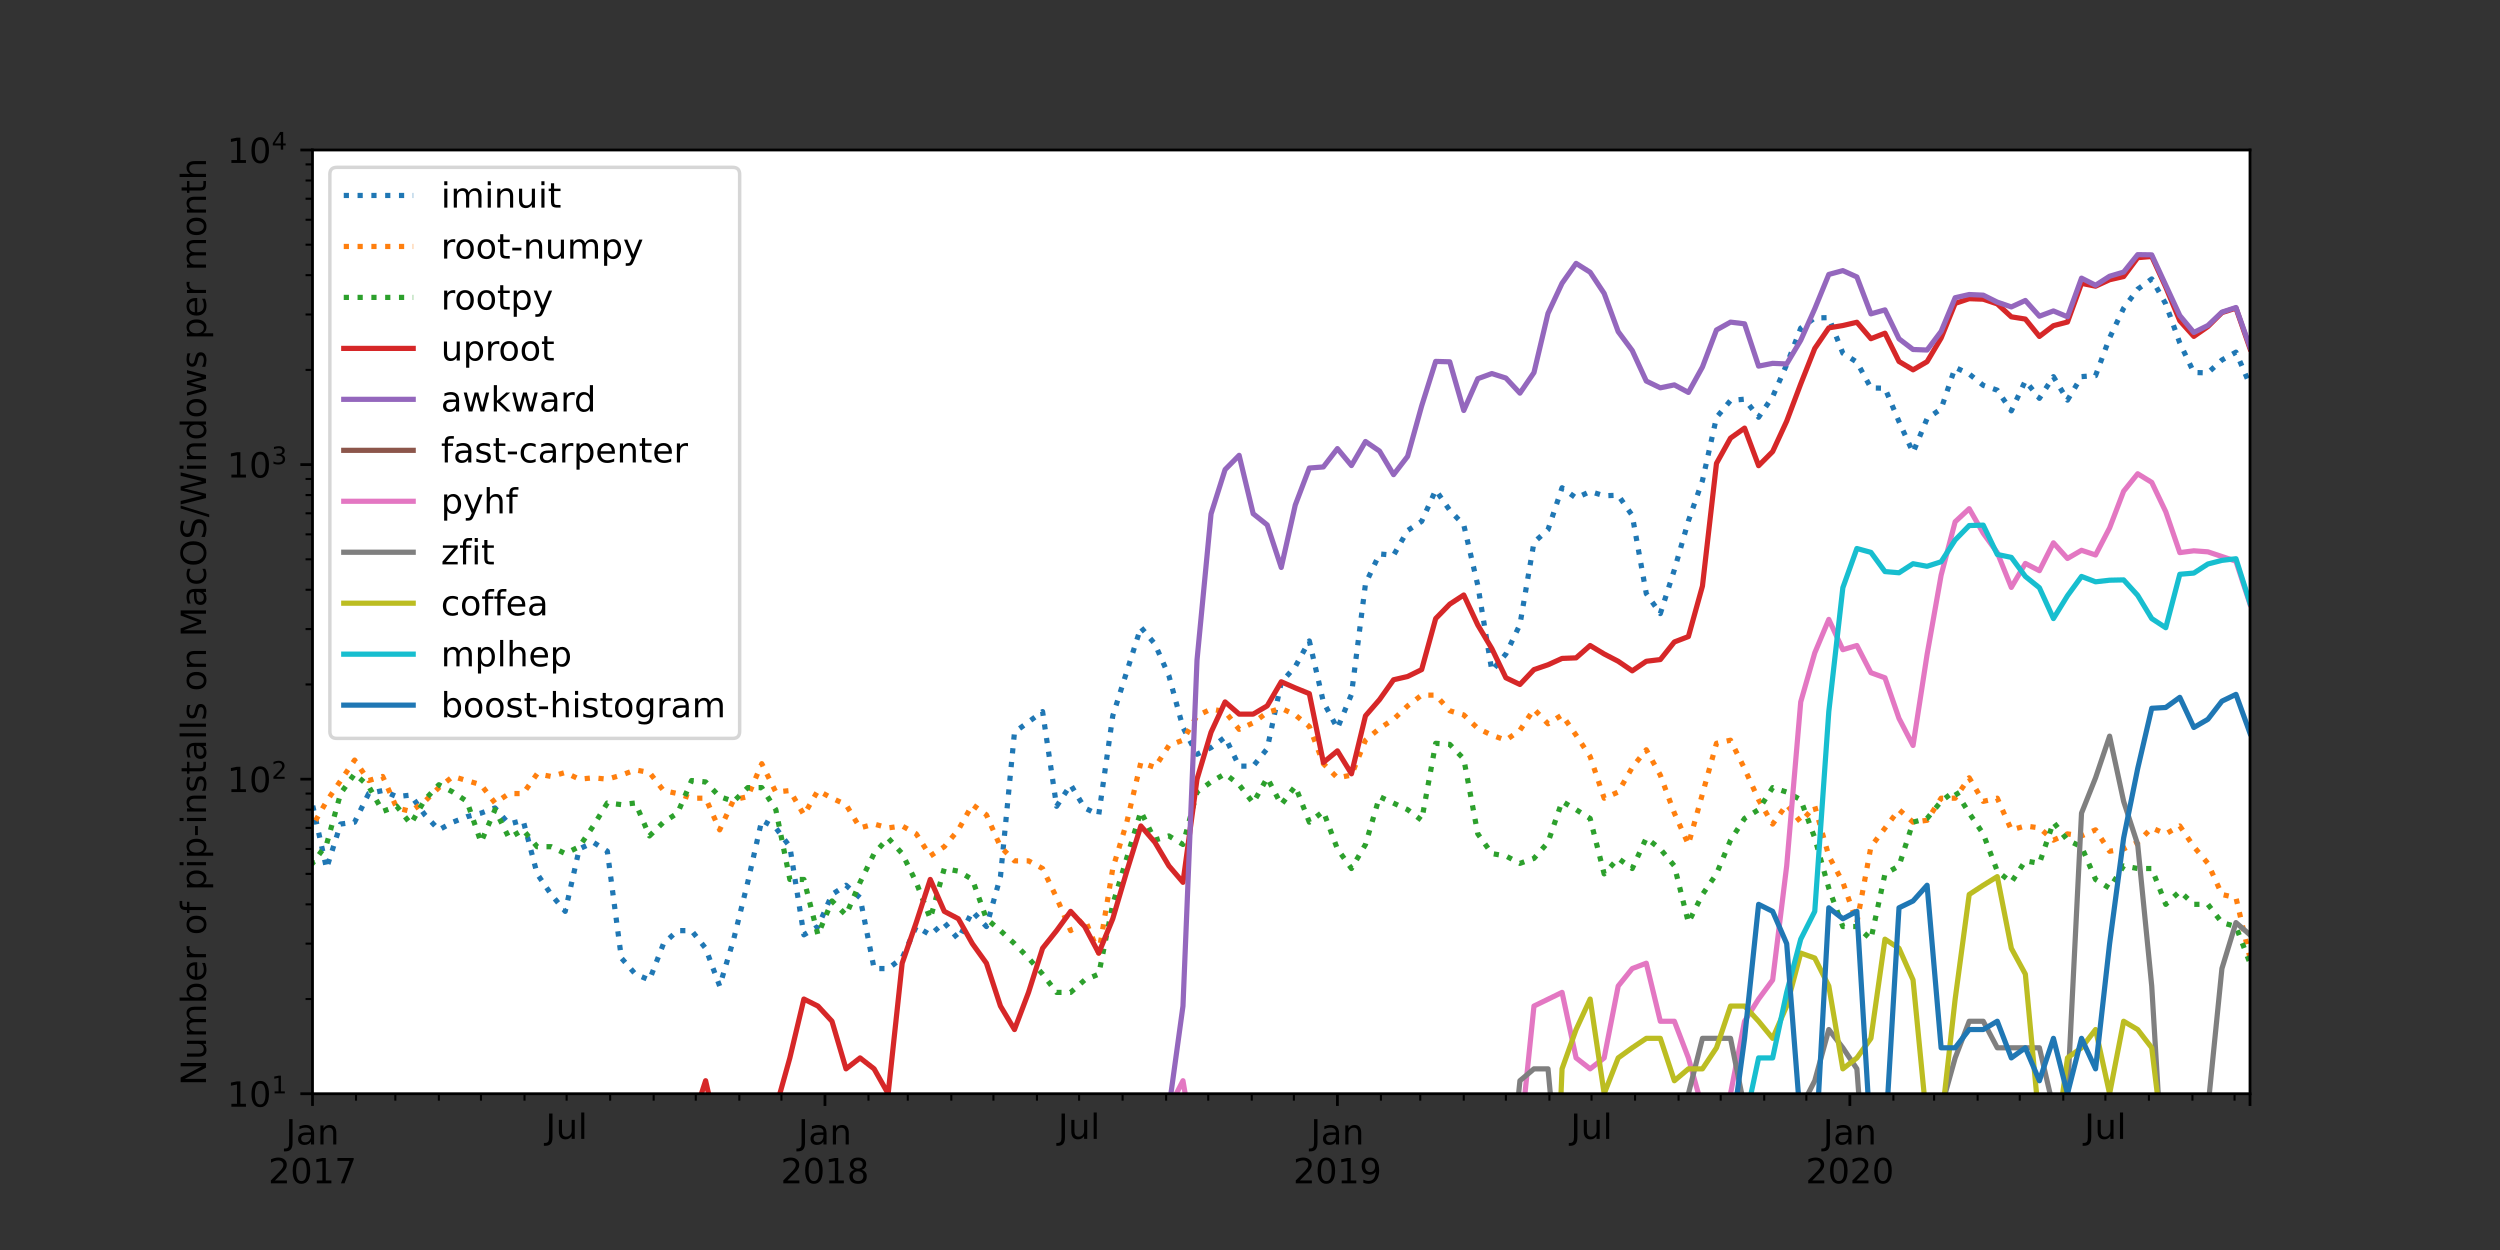 <?xml version="1.0" encoding="utf-8" standalone="no"?>
<!DOCTYPE svg PUBLIC "-//W3C//DTD SVG 1.1//EN"
  "http://www.w3.org/Graphics/SVG/1.1/DTD/svg11.dtd">
<!-- Created with matplotlib (https://matplotlib.org/) -->
<svg height="360pt" version="1.1" viewBox="0 0 720 360" width="720pt" xmlns="http://www.w3.org/2000/svg" xmlns:xlink="http://www.w3.org/1999/xlink">
 <rect x="0" y="0" width="720" height="360" fill="#333333" stroke="none"/>
 <defs>
  <style type="text/css">*{stroke-linecap:butt;stroke-linejoin:round;}</style>
 </defs>
 <g id="figure_1">
  <g id="patch_1">
   <path d="M 0 360 
L 720 360 
L 720 0 
L 0 0 
z
" style="fill:none;"/>
  </g>
  <g id="axes_1">
   <g id="patch_2">
    <path d="M 90 315 
L 648 315 
L 648 43.2 
L 90 43.2 
z
" style="fill:#ffffff;"/>
   </g>
   <g id="matplotlib.axis_1">
    <g id="xtick_1">
     <g id="line2d_1">
      <defs>
       <path d="M 0 0 
L 0 3.5 
" id="m30f6ae58c5" style="stroke:#000000;stroke-width:0.8;"/>
      </defs>
      <g>
       <use style="stroke:#000000;stroke-width:0.8;" x="90" xlink:href="#m30f6ae58c5" y="315"/>
      </g>
     </g>
     <g id="text_1">
      <!-- Jan -->
      <g transform="translate(82.292 329.598)scale(0.1 -0.1)">
       <defs>
        <path d="M 9.812 72.906 
L 19.672 72.906 
L 19.672 5.078 
Q 19.672 -8.109 14.672 -14.062 
Q 9.672 -20.016 -1.422 -20.016 
L -5.172 -20.016 
L -5.172 -11.719 
L -2.094 -11.719 
Q 4.438 -11.719 7.125 -8.047 
Q 9.812 -4.391 9.812 5.078 
z
" id="DejaVuSans-74"/>
        <path d="M 34.281 27.484 
Q 23.391 27.484 19.188 25 
Q 14.984 22.516 14.984 16.5 
Q 14.984 11.719 18.141 8.906 
Q 21.297 6.109 26.703 6.109 
Q 34.188 6.109 38.703 11.406 
Q 43.219 16.703 43.219 25.484 
L 43.219 27.484 
z
M 52.203 31.203 
L 52.203 0 
L 43.219 0 
L 43.219 8.297 
Q 40.141 3.328 35.547 0.953 
Q 30.953 -1.422 24.312 -1.422 
Q 15.922 -1.422 10.953 3.297 
Q 6 8.016 6 15.922 
Q 6 25.141 12.172 29.828 
Q 18.359 34.516 30.609 34.516 
L 43.219 34.516 
L 43.219 35.406 
Q 43.219 41.609 39.141 45 
Q 35.062 48.391 27.688 48.391 
Q 23 48.391 18.547 47.266 
Q 14.109 46.141 10.016 43.891 
L 10.016 52.203 
Q 14.938 54.109 19.578 55.047 
Q 24.219 56 28.609 56 
Q 40.484 56 46.344 49.844 
Q 52.203 43.703 52.203 31.203 
z
" id="DejaVuSans-97"/>
        <path d="M 54.891 33.016 
L 54.891 0 
L 45.906 0 
L 45.906 32.719 
Q 45.906 40.484 42.875 44.328 
Q 39.844 48.188 33.797 48.188 
Q 26.516 48.188 22.312 43.547 
Q 18.109 38.922 18.109 30.906 
L 18.109 0 
L 9.078 0 
L 9.078 54.688 
L 18.109 54.688 
L 18.109 46.188 
Q 21.344 51.125 25.703 53.562 
Q 30.078 56 35.797 56 
Q 45.219 56 50.047 50.172 
Q 54.891 44.344 54.891 33.016 
z
" id="DejaVuSans-110"/>
       </defs>
       <use xlink:href="#DejaVuSans-74"/>
       <use x="29.492" xlink:href="#DejaVuSans-97"/>
       <use x="90.771" xlink:href="#DejaVuSans-110"/>
      </g>
      <!-- 2017 -->
      <g transform="translate(77.275 340.796)scale(0.1 -0.1)">
       <defs>
        <path d="M 19.188 8.297 
L 53.609 8.297 
L 53.609 0 
L 7.328 0 
L 7.328 8.297 
Q 12.938 14.109 22.625 23.891 
Q 32.328 33.688 34.812 36.531 
Q 39.547 41.844 41.422 45.531 
Q 43.312 49.219 43.312 52.781 
Q 43.312 58.594 39.234 62.25 
Q 35.156 65.922 28.609 65.922 
Q 23.969 65.922 18.812 64.312 
Q 13.672 62.703 7.812 59.422 
L 7.812 69.391 
Q 13.766 71.781 18.938 73 
Q 24.125 74.219 28.422 74.219 
Q 39.75 74.219 46.484 68.547 
Q 53.219 62.891 53.219 53.422 
Q 53.219 48.922 51.531 44.891 
Q 49.859 40.875 45.406 35.406 
Q 44.188 33.984 37.641 27.219 
Q 31.109 20.453 19.188 8.297 
z
" id="DejaVuSans-50"/>
        <path d="M 31.781 66.406 
Q 24.172 66.406 20.328 58.906 
Q 16.5 51.422 16.5 36.375 
Q 16.5 21.391 20.328 13.891 
Q 24.172 6.391 31.781 6.391 
Q 39.453 6.391 43.281 13.891 
Q 47.125 21.391 47.125 36.375 
Q 47.125 51.422 43.281 58.906 
Q 39.453 66.406 31.781 66.406 
z
M 31.781 74.219 
Q 44.047 74.219 50.516 64.516 
Q 56.984 54.828 56.984 36.375 
Q 56.984 17.969 50.516 8.266 
Q 44.047 -1.422 31.781 -1.422 
Q 19.531 -1.422 13.062 8.266 
Q 6.594 17.969 6.594 36.375 
Q 6.594 54.828 13.062 64.516 
Q 19.531 74.219 31.781 74.219 
z
" id="DejaVuSans-48"/>
        <path d="M 12.406 8.297 
L 28.516 8.297 
L 28.516 63.922 
L 10.984 60.406 
L 10.984 69.391 
L 28.422 72.906 
L 38.281 72.906 
L 38.281 8.297 
L 54.391 8.297 
L 54.391 0 
L 12.406 0 
z
" id="DejaVuSans-49"/>
        <path d="M 8.203 72.906 
L 55.078 72.906 
L 55.078 68.703 
L 28.609 0 
L 18.312 0 
L 43.219 64.594 
L 8.203 64.594 
z
" id="DejaVuSans-55"/>
       </defs>
       <use xlink:href="#DejaVuSans-50"/>
       <use x="63.623" xlink:href="#DejaVuSans-48"/>
       <use x="127.246" xlink:href="#DejaVuSans-49"/>
       <use x="190.869" xlink:href="#DejaVuSans-55"/>
      </g>
     </g>
    </g>
    <g id="xtick_2">
     <g id="line2d_2">
      <g>
       <use style="stroke:#000000;stroke-width:0.8;" x="237.587" xlink:href="#m30f6ae58c5" y="315"/>
      </g>
     </g>
     <g id="text_2">
      <!-- Jan -->
      <g transform="translate(229.879 329.598)scale(0.1 -0.1)">
       <use xlink:href="#DejaVuSans-74"/>
       <use x="29.492" xlink:href="#DejaVuSans-97"/>
       <use x="90.771" xlink:href="#DejaVuSans-110"/>
      </g>
      <!-- 2018 -->
      <g transform="translate(224.862 340.796)scale(0.1 -0.1)">
       <defs>
        <path d="M 31.781 34.625 
Q 24.75 34.625 20.719 30.859 
Q 16.703 27.094 16.703 20.516 
Q 16.703 13.922 20.719 10.156 
Q 24.75 6.391 31.781 6.391 
Q 38.812 6.391 42.859 10.172 
Q 46.922 13.969 46.922 20.516 
Q 46.922 27.094 42.891 30.859 
Q 38.875 34.625 31.781 34.625 
z
M 21.922 38.812 
Q 15.578 40.375 12.031 44.719 
Q 8.5 49.078 8.5 55.328 
Q 8.5 64.062 14.719 69.141 
Q 20.953 74.219 31.781 74.219 
Q 42.672 74.219 48.875 69.141 
Q 55.078 64.062 55.078 55.328 
Q 55.078 49.078 51.531 44.719 
Q 48 40.375 41.703 38.812 
Q 48.828 37.156 52.797 32.312 
Q 56.781 27.484 56.781 20.516 
Q 56.781 9.906 50.312 4.234 
Q 43.844 -1.422 31.781 -1.422 
Q 19.734 -1.422 13.25 4.234 
Q 6.781 9.906 6.781 20.516 
Q 6.781 27.484 10.781 32.312 
Q 14.797 37.156 21.922 38.812 
z
M 18.312 54.391 
Q 18.312 48.734 21.844 45.562 
Q 25.391 42.391 31.781 42.391 
Q 38.141 42.391 41.719 45.562 
Q 45.312 48.734 45.312 54.391 
Q 45.312 60.062 41.719 63.234 
Q 38.141 66.406 31.781 66.406 
Q 25.391 66.406 21.844 63.234 
Q 18.312 60.062 18.312 54.391 
z
" id="DejaVuSans-56"/>
       </defs>
       <use xlink:href="#DejaVuSans-50"/>
       <use x="63.623" xlink:href="#DejaVuSans-48"/>
       <use x="127.246" xlink:href="#DejaVuSans-49"/>
       <use x="190.869" xlink:href="#DejaVuSans-56"/>
      </g>
     </g>
    </g>
    <g id="xtick_3">
     <g id="line2d_3">
      <g>
       <use style="stroke:#000000;stroke-width:0.8;" x="385.174" xlink:href="#m30f6ae58c5" y="315"/>
      </g>
     </g>
     <g id="text_3">
      <!-- Jan -->
      <g transform="translate(377.466 329.598)scale(0.1 -0.1)">
       <use xlink:href="#DejaVuSans-74"/>
       <use x="29.492" xlink:href="#DejaVuSans-97"/>
       <use x="90.771" xlink:href="#DejaVuSans-110"/>
      </g>
      <!-- 2019 -->
      <g transform="translate(372.449 340.796)scale(0.1 -0.1)">
       <defs>
        <path d="M 10.984 1.516 
L 10.984 10.5 
Q 14.703 8.734 18.5 7.812 
Q 22.312 6.891 25.984 6.891 
Q 35.75 6.891 40.891 13.453 
Q 46.047 20.016 46.781 33.406 
Q 43.953 29.203 39.594 26.953 
Q 35.25 24.703 29.984 24.703 
Q 19.047 24.703 12.672 31.312 
Q 6.297 37.938 6.297 49.422 
Q 6.297 60.641 12.938 67.422 
Q 19.578 74.219 30.609 74.219 
Q 43.266 74.219 49.922 64.516 
Q 56.594 54.828 56.594 36.375 
Q 56.594 19.141 48.406 8.859 
Q 40.234 -1.422 26.422 -1.422 
Q 22.703 -1.422 18.891 -0.688 
Q 15.094 0.047 10.984 1.516 
z
M 30.609 32.422 
Q 37.25 32.422 41.125 36.953 
Q 45.016 41.5 45.016 49.422 
Q 45.016 57.281 41.125 61.844 
Q 37.25 66.406 30.609 66.406 
Q 23.969 66.406 20.094 61.844 
Q 16.219 57.281 16.219 49.422 
Q 16.219 41.5 20.094 36.953 
Q 23.969 32.422 30.609 32.422 
z
" id="DejaVuSans-57"/>
       </defs>
       <use xlink:href="#DejaVuSans-50"/>
       <use x="63.623" xlink:href="#DejaVuSans-48"/>
       <use x="127.246" xlink:href="#DejaVuSans-49"/>
       <use x="190.869" xlink:href="#DejaVuSans-57"/>
      </g>
     </g>
    </g>
    <g id="xtick_4">
     <g id="line2d_4">
      <g>
       <use style="stroke:#000000;stroke-width:0.8;" x="532.761" xlink:href="#m30f6ae58c5" y="315"/>
      </g>
     </g>
     <g id="text_4">
      <!-- Jan -->
      <g transform="translate(525.053 329.598)scale(0.1 -0.1)">
       <use xlink:href="#DejaVuSans-74"/>
       <use x="29.492" xlink:href="#DejaVuSans-97"/>
       <use x="90.771" xlink:href="#DejaVuSans-110"/>
      </g>
      <!-- 2020 -->
      <g transform="translate(520.036 340.796)scale(0.1 -0.1)">
       <use xlink:href="#DejaVuSans-50"/>
       <use x="63.623" xlink:href="#DejaVuSans-48"/>
       <use x="127.246" xlink:href="#DejaVuSans-50"/>
       <use x="190.869" xlink:href="#DejaVuSans-48"/>
      </g>
     </g>
    </g>
    <g id="xtick_5">
     <g id="line2d_5">
      <g>
       <use style="stroke:#000000;stroke-width:0.8;" x="648" xlink:href="#m30f6ae58c5" y="315"/>
      </g>
     </g>
    </g>
    <g id="xtick_6">
     <g id="line2d_6">
      <defs>
       <path d="M 0 0 
L 0 2 
" id="mf5a4dd7815" style="stroke:#000000;stroke-width:0.6;"/>
      </defs>
      <g>
       <use style="stroke:#000000;stroke-width:0.6;" x="102.535" xlink:href="#mf5a4dd7815" y="315"/>
      </g>
     </g>
    </g>
    <g id="xtick_7">
     <g id="line2d_7">
      <g>
       <use style="stroke:#000000;stroke-width:0.6;" x="113.857" xlink:href="#mf5a4dd7815" y="315"/>
      </g>
     </g>
    </g>
    <g id="xtick_8">
     <g id="line2d_8">
      <g>
       <use style="stroke:#000000;stroke-width:0.6;" x="126.391" xlink:href="#mf5a4dd7815" y="315"/>
      </g>
     </g>
    </g>
    <g id="xtick_9">
     <g id="line2d_9">
      <g>
       <use style="stroke:#000000;stroke-width:0.6;" x="138.522" xlink:href="#mf5a4dd7815" y="315"/>
      </g>
     </g>
    </g>
    <g id="xtick_10">
     <g id="line2d_10">
      <g>
       <use style="stroke:#000000;stroke-width:0.6;" x="151.057" xlink:href="#mf5a4dd7815" y="315"/>
      </g>
     </g>
    </g>
    <g id="xtick_11">
     <g id="line2d_11">
      <g>
       <use style="stroke:#000000;stroke-width:0.6;" x="163.187" xlink:href="#mf5a4dd7815" y="315"/>
      </g>
     </g>
     <g id="text_5">
      <!-- Jul -->
      <g transform="translate(157.154 327.998)scale(0.1 -0.1)">
       <defs>
        <path d="M 8.5 21.578 
L 8.5 54.688 
L 17.484 54.688 
L 17.484 21.922 
Q 17.484 14.156 20.5 10.266 
Q 23.531 6.391 29.594 6.391 
Q 36.859 6.391 41.078 11.031 
Q 45.312 15.672 45.312 23.688 
L 45.312 54.688 
L 54.297 54.688 
L 54.297 0 
L 45.312 0 
L 45.312 8.406 
Q 42.047 3.422 37.719 1 
Q 33.406 -1.422 27.688 -1.422 
Q 18.266 -1.422 13.375 4.438 
Q 8.5 10.297 8.5 21.578 
z
M 31.109 56 
z
" id="DejaVuSans-117"/>
        <path d="M 9.422 75.984 
L 18.406 75.984 
L 18.406 0 
L 9.422 0 
z
" id="DejaVuSans-108"/>
       </defs>
       <use xlink:href="#DejaVuSans-74"/>
       <use x="29.492" xlink:href="#DejaVuSans-117"/>
       <use x="92.871" xlink:href="#DejaVuSans-108"/>
      </g>
     </g>
    </g>
    <g id="xtick_12">
     <g id="line2d_12">
      <g>
       <use style="stroke:#000000;stroke-width:0.6;" x="175.722" xlink:href="#mf5a4dd7815" y="315"/>
      </g>
     </g>
    </g>
    <g id="xtick_13">
     <g id="line2d_13">
      <g>
       <use style="stroke:#000000;stroke-width:0.6;" x="188.257" xlink:href="#mf5a4dd7815" y="315"/>
      </g>
     </g>
    </g>
    <g id="xtick_14">
     <g id="line2d_14">
      <g>
       <use style="stroke:#000000;stroke-width:0.6;" x="200.387" xlink:href="#mf5a4dd7815" y="315"/>
      </g>
     </g>
    </g>
    <g id="xtick_15">
     <g id="line2d_15">
      <g>
       <use style="stroke:#000000;stroke-width:0.6;" x="212.922" xlink:href="#mf5a4dd7815" y="315"/>
      </g>
     </g>
    </g>
    <g id="xtick_16">
     <g id="line2d_16">
      <g>
       <use style="stroke:#000000;stroke-width:0.6;" x="225.052" xlink:href="#mf5a4dd7815" y="315"/>
      </g>
     </g>
    </g>
    <g id="xtick_17">
     <g id="line2d_17">
      <g>
       <use style="stroke:#000000;stroke-width:0.6;" x="250.122" xlink:href="#mf5a4dd7815" y="315"/>
      </g>
     </g>
    </g>
    <g id="xtick_18">
     <g id="line2d_18">
      <g>
       <use style="stroke:#000000;stroke-width:0.6;" x="261.443" xlink:href="#mf5a4dd7815" y="315"/>
      </g>
     </g>
    </g>
    <g id="xtick_19">
     <g id="line2d_19">
      <g>
       <use style="stroke:#000000;stroke-width:0.6;" x="273.978" xlink:href="#mf5a4dd7815" y="315"/>
      </g>
     </g>
    </g>
    <g id="xtick_20">
     <g id="line2d_20">
      <g>
       <use style="stroke:#000000;stroke-width:0.6;" x="286.109" xlink:href="#mf5a4dd7815" y="315"/>
      </g>
     </g>
    </g>
    <g id="xtick_21">
     <g id="line2d_21">
      <g>
       <use style="stroke:#000000;stroke-width:0.6;" x="298.643" xlink:href="#mf5a4dd7815" y="315"/>
      </g>
     </g>
    </g>
    <g id="xtick_22">
     <g id="line2d_22">
      <g>
       <use style="stroke:#000000;stroke-width:0.6;" x="310.774" xlink:href="#mf5a4dd7815" y="315"/>
      </g>
     </g>
     <g id="text_6">
      <!-- Jul -->
      <g transform="translate(304.741 327.998)scale(0.1 -0.1)">
       <use xlink:href="#DejaVuSans-74"/>
       <use x="29.492" xlink:href="#DejaVuSans-117"/>
       <use x="92.871" xlink:href="#DejaVuSans-108"/>
      </g>
     </g>
    </g>
    <g id="xtick_23">
     <g id="line2d_23">
      <g>
       <use style="stroke:#000000;stroke-width:0.6;" x="323.309" xlink:href="#mf5a4dd7815" y="315"/>
      </g>
     </g>
    </g>
    <g id="xtick_24">
     <g id="line2d_24">
      <g>
       <use style="stroke:#000000;stroke-width:0.6;" x="335.843" xlink:href="#mf5a4dd7815" y="315"/>
      </g>
     </g>
    </g>
    <g id="xtick_25">
     <g id="line2d_25">
      <g>
       <use style="stroke:#000000;stroke-width:0.6;" x="347.974" xlink:href="#mf5a4dd7815" y="315"/>
      </g>
     </g>
    </g>
    <g id="xtick_26">
     <g id="line2d_26">
      <g>
       <use style="stroke:#000000;stroke-width:0.6;" x="360.509" xlink:href="#mf5a4dd7815" y="315"/>
      </g>
     </g>
    </g>
    <g id="xtick_27">
     <g id="line2d_27">
      <g>
       <use style="stroke:#000000;stroke-width:0.6;" x="372.639" xlink:href="#mf5a4dd7815" y="315"/>
      </g>
     </g>
    </g>
    <g id="xtick_28">
     <g id="line2d_28">
      <g>
       <use style="stroke:#000000;stroke-width:0.6;" x="397.709" xlink:href="#mf5a4dd7815" y="315"/>
      </g>
     </g>
    </g>
    <g id="xtick_29">
     <g id="line2d_29">
      <g>
       <use style="stroke:#000000;stroke-width:0.6;" x="409.03" xlink:href="#mf5a4dd7815" y="315"/>
      </g>
     </g>
    </g>
    <g id="xtick_30">
     <g id="line2d_30">
      <g>
       <use style="stroke:#000000;stroke-width:0.6;" x="421.565" xlink:href="#mf5a4dd7815" y="315"/>
      </g>
     </g>
    </g>
    <g id="xtick_31">
     <g id="line2d_31">
      <g>
       <use style="stroke:#000000;stroke-width:0.6;" x="433.696" xlink:href="#mf5a4dd7815" y="315"/>
      </g>
     </g>
    </g>
    <g id="xtick_32">
     <g id="line2d_32">
      <g>
       <use style="stroke:#000000;stroke-width:0.6;" x="446.23" xlink:href="#mf5a4dd7815" y="315"/>
      </g>
     </g>
    </g>
    <g id="xtick_33">
     <g id="line2d_33">
      <g>
       <use style="stroke:#000000;stroke-width:0.6;" x="458.361" xlink:href="#mf5a4dd7815" y="315"/>
      </g>
     </g>
     <g id="text_7">
      <!-- Jul -->
      <g transform="translate(452.328 327.998)scale(0.1 -0.1)">
       <use xlink:href="#DejaVuSans-74"/>
       <use x="29.492" xlink:href="#DejaVuSans-117"/>
       <use x="92.871" xlink:href="#DejaVuSans-108"/>
      </g>
     </g>
    </g>
    <g id="xtick_34">
     <g id="line2d_34">
      <g>
       <use style="stroke:#000000;stroke-width:0.6;" x="470.896" xlink:href="#mf5a4dd7815" y="315"/>
      </g>
     </g>
    </g>
    <g id="xtick_35">
     <g id="line2d_35">
      <g>
       <use style="stroke:#000000;stroke-width:0.6;" x="483.43" xlink:href="#mf5a4dd7815" y="315"/>
      </g>
     </g>
    </g>
    <g id="xtick_36">
     <g id="line2d_36">
      <g>
       <use style="stroke:#000000;stroke-width:0.6;" x="495.561" xlink:href="#mf5a4dd7815" y="315"/>
      </g>
     </g>
    </g>
    <g id="xtick_37">
     <g id="line2d_37">
      <g>
       <use style="stroke:#000000;stroke-width:0.6;" x="508.096" xlink:href="#mf5a4dd7815" y="315"/>
      </g>
     </g>
    </g>
    <g id="xtick_38">
     <g id="line2d_38">
      <g>
       <use style="stroke:#000000;stroke-width:0.6;" x="520.226" xlink:href="#mf5a4dd7815" y="315"/>
      </g>
     </g>
    </g>
    <g id="xtick_39">
     <g id="line2d_39">
      <g>
       <use style="stroke:#000000;stroke-width:0.6;" x="545.296" xlink:href="#mf5a4dd7815" y="315"/>
      </g>
     </g>
    </g>
    <g id="xtick_40">
     <g id="line2d_40">
      <g>
       <use style="stroke:#000000;stroke-width:0.6;" x="557.022" xlink:href="#mf5a4dd7815" y="315"/>
      </g>
     </g>
    </g>
    <g id="xtick_41">
     <g id="line2d_41">
      <g>
       <use style="stroke:#000000;stroke-width:0.6;" x="569.557" xlink:href="#mf5a4dd7815" y="315"/>
      </g>
     </g>
    </g>
    <g id="xtick_42">
     <g id="line2d_42">
      <g>
       <use style="stroke:#000000;stroke-width:0.6;" x="581.687" xlink:href="#mf5a4dd7815" y="315"/>
      </g>
     </g>
    </g>
    <g id="xtick_43">
     <g id="line2d_43">
      <g>
       <use style="stroke:#000000;stroke-width:0.6;" x="594.222" xlink:href="#mf5a4dd7815" y="315"/>
      </g>
     </g>
    </g>
    <g id="xtick_44">
     <g id="line2d_44">
      <g>
       <use style="stroke:#000000;stroke-width:0.6;" x="606.352" xlink:href="#mf5a4dd7815" y="315"/>
      </g>
     </g>
     <g id="text_8">
      <!-- Jul -->
      <g transform="translate(600.319 327.998)scale(0.1 -0.1)">
       <use xlink:href="#DejaVuSans-74"/>
       <use x="29.492" xlink:href="#DejaVuSans-117"/>
       <use x="92.871" xlink:href="#DejaVuSans-108"/>
      </g>
     </g>
    </g>
    <g id="xtick_45">
     <g id="line2d_45">
      <g>
       <use style="stroke:#000000;stroke-width:0.6;" x="618.887" xlink:href="#mf5a4dd7815" y="315"/>
      </g>
     </g>
    </g>
    <g id="xtick_46">
     <g id="line2d_46">
      <g>
       <use style="stroke:#000000;stroke-width:0.6;" x="631.422" xlink:href="#mf5a4dd7815" y="315"/>
      </g>
     </g>
    </g>
    <g id="xtick_47">
     <g id="line2d_47">
      <g>
       <use style="stroke:#000000;stroke-width:0.6;" x="643.552" xlink:href="#mf5a4dd7815" y="315"/>
      </g>
     </g>
    </g>
   </g>
   <g id="matplotlib.axis_2">
    <g id="ytick_1">
     <g id="line2d_48">
      <defs>
       <path d="M 0 0 
L -3.5 0 
" id="m65503a474f" style="stroke:#000000;stroke-width:0.8;"/>
      </defs>
      <g>
       <use style="stroke:#000000;stroke-width:0.8;" x="90" xlink:href="#m65503a474f" y="315"/>
      </g>
     </g>
     <g id="text_9">
      <!-- $\mathdefault{10^{1}}$ -->
      <g transform="translate(65.4 318.799)scale(0.1 -0.1)">
       <use transform="translate(0 0.684)" xlink:href="#DejaVuSans-49"/>
       <use transform="translate(63.623 0.684)" xlink:href="#DejaVuSans-48"/>
       <use transform="translate(128.203 38.966)scale(0.7)" xlink:href="#DejaVuSans-49"/>
      </g>
     </g>
    </g>
    <g id="ytick_2">
     <g id="line2d_49">
      <g>
       <use style="stroke:#000000;stroke-width:0.8;" x="90" xlink:href="#m65503a474f" y="224.4"/>
      </g>
     </g>
     <g id="text_10">
      <!-- $\mathdefault{10^{2}}$ -->
      <g transform="translate(65.4 228.199)scale(0.1 -0.1)">
       <use transform="translate(0 0.766)" xlink:href="#DejaVuSans-49"/>
       <use transform="translate(63.623 0.766)" xlink:href="#DejaVuSans-48"/>
       <use transform="translate(128.203 39.047)scale(0.7)" xlink:href="#DejaVuSans-50"/>
      </g>
     </g>
    </g>
    <g id="ytick_3">
     <g id="line2d_50">
      <g>
       <use style="stroke:#000000;stroke-width:0.8;" x="90" xlink:href="#m65503a474f" y="133.8"/>
      </g>
     </g>
     <g id="text_11">
      <!-- $\mathdefault{10^{3}}$ -->
      <g transform="translate(65.4 137.599)scale(0.1 -0.1)">
       <defs>
        <path d="M 40.578 39.312 
Q 47.656 37.797 51.625 33 
Q 55.609 28.219 55.609 21.188 
Q 55.609 10.406 48.188 4.484 
Q 40.766 -1.422 27.094 -1.422 
Q 22.516 -1.422 17.656 -0.516 
Q 12.797 0.391 7.625 2.203 
L 7.625 11.719 
Q 11.719 9.328 16.594 8.109 
Q 21.484 6.891 26.812 6.891 
Q 36.078 6.891 40.938 10.547 
Q 45.797 14.203 45.797 21.188 
Q 45.797 27.641 41.281 31.266 
Q 36.766 34.906 28.719 34.906 
L 20.219 34.906 
L 20.219 43.016 
L 29.109 43.016 
Q 36.375 43.016 40.234 45.922 
Q 44.094 48.828 44.094 54.297 
Q 44.094 59.906 40.109 62.906 
Q 36.141 65.922 28.719 65.922 
Q 24.656 65.922 20.016 65.031 
Q 15.375 64.156 9.812 62.312 
L 9.812 71.094 
Q 15.438 72.656 20.344 73.438 
Q 25.25 74.219 29.594 74.219 
Q 40.828 74.219 47.359 69.109 
Q 53.906 64.016 53.906 55.328 
Q 53.906 49.266 50.438 45.094 
Q 46.969 40.922 40.578 39.312 
z
" id="DejaVuSans-51"/>
       </defs>
       <use transform="translate(0 0.766)" xlink:href="#DejaVuSans-49"/>
       <use transform="translate(63.623 0.766)" xlink:href="#DejaVuSans-48"/>
       <use transform="translate(128.203 39.047)scale(0.7)" xlink:href="#DejaVuSans-51"/>
      </g>
     </g>
    </g>
    <g id="ytick_4">
     <g id="line2d_51">
      <g>
       <use style="stroke:#000000;stroke-width:0.8;" x="90" xlink:href="#m65503a474f" y="43.2"/>
      </g>
     </g>
     <g id="text_12">
      <!-- $\mathdefault{10^{4}}$ -->
      <g transform="translate(65.4 46.999)scale(0.1 -0.1)">
       <defs>
        <path d="M 37.797 64.312 
L 12.891 25.391 
L 37.797 25.391 
z
M 35.203 72.906 
L 47.609 72.906 
L 47.609 25.391 
L 58.016 25.391 
L 58.016 17.188 
L 47.609 17.188 
L 47.609 0 
L 37.797 0 
L 37.797 17.188 
L 4.891 17.188 
L 4.891 26.703 
z
" id="DejaVuSans-52"/>
       </defs>
       <use transform="translate(0 0.684)" xlink:href="#DejaVuSans-49"/>
       <use transform="translate(63.623 0.684)" xlink:href="#DejaVuSans-48"/>
       <use transform="translate(128.203 38.966)scale(0.7)" xlink:href="#DejaVuSans-52"/>
      </g>
     </g>
    </g>
    <g id="ytick_5">
     <g id="line2d_52">
      <defs>
       <path d="M 0 0 
L -2 0 
" id="mf3b1942375" style="stroke:#000000;stroke-width:0.6;"/>
      </defs>
      <g>
       <use style="stroke:#000000;stroke-width:0.6;" x="90" xlink:href="#mf3b1942375" y="287.727"/>
      </g>
     </g>
    </g>
    <g id="ytick_6">
     <g id="line2d_53">
      <g>
       <use style="stroke:#000000;stroke-width:0.6;" x="90" xlink:href="#mf3b1942375" y="271.773"/>
      </g>
     </g>
    </g>
    <g id="ytick_7">
     <g id="line2d_54">
      <g>
       <use style="stroke:#000000;stroke-width:0.6;" x="90" xlink:href="#mf3b1942375" y="260.453"/>
      </g>
     </g>
    </g>
    <g id="ytick_8">
     <g id="line2d_55">
      <g>
       <use style="stroke:#000000;stroke-width:0.6;" x="90" xlink:href="#mf3b1942375" y="251.673"/>
      </g>
     </g>
    </g>
    <g id="ytick_9">
     <g id="line2d_56">
      <g>
       <use style="stroke:#000000;stroke-width:0.6;" x="90" xlink:href="#mf3b1942375" y="244.499"/>
      </g>
     </g>
    </g>
    <g id="ytick_10">
     <g id="line2d_57">
      <g>
       <use style="stroke:#000000;stroke-width:0.6;" x="90" xlink:href="#mf3b1942375" y="238.434"/>
      </g>
     </g>
    </g>
    <g id="ytick_11">
     <g id="line2d_58">
      <g>
       <use style="stroke:#000000;stroke-width:0.6;" x="90" xlink:href="#mf3b1942375" y="233.18"/>
      </g>
     </g>
    </g>
    <g id="ytick_12">
     <g id="line2d_59">
      <g>
       <use style="stroke:#000000;stroke-width:0.6;" x="90" xlink:href="#mf3b1942375" y="228.546"/>
      </g>
     </g>
    </g>
    <g id="ytick_13">
     <g id="line2d_60">
      <g>
       <use style="stroke:#000000;stroke-width:0.6;" x="90" xlink:href="#mf3b1942375" y="197.127"/>
      </g>
     </g>
    </g>
    <g id="ytick_14">
     <g id="line2d_61">
      <g>
       <use style="stroke:#000000;stroke-width:0.6;" x="90" xlink:href="#mf3b1942375" y="181.173"/>
      </g>
     </g>
    </g>
    <g id="ytick_15">
     <g id="line2d_62">
      <g>
       <use style="stroke:#000000;stroke-width:0.6;" x="90" xlink:href="#mf3b1942375" y="169.853"/>
      </g>
     </g>
    </g>
    <g id="ytick_16">
     <g id="line2d_63">
      <g>
       <use style="stroke:#000000;stroke-width:0.6;" x="90" xlink:href="#mf3b1942375" y="161.073"/>
      </g>
     </g>
    </g>
    <g id="ytick_17">
     <g id="line2d_64">
      <g>
       <use style="stroke:#000000;stroke-width:0.6;" x="90" xlink:href="#mf3b1942375" y="153.899"/>
      </g>
     </g>
    </g>
    <g id="ytick_18">
     <g id="line2d_65">
      <g>
       <use style="stroke:#000000;stroke-width:0.6;" x="90" xlink:href="#mf3b1942375" y="147.834"/>
      </g>
     </g>
    </g>
    <g id="ytick_19">
     <g id="line2d_66">
      <g>
       <use style="stroke:#000000;stroke-width:0.6;" x="90" xlink:href="#mf3b1942375" y="142.58"/>
      </g>
     </g>
    </g>
    <g id="ytick_20">
     <g id="line2d_67">
      <g>
       <use style="stroke:#000000;stroke-width:0.6;" x="90" xlink:href="#mf3b1942375" y="137.946"/>
      </g>
     </g>
    </g>
    <g id="ytick_21">
     <g id="line2d_68">
      <g>
       <use style="stroke:#000000;stroke-width:0.6;" x="90" xlink:href="#mf3b1942375" y="106.527"/>
      </g>
     </g>
    </g>
    <g id="ytick_22">
     <g id="line2d_69">
      <g>
       <use style="stroke:#000000;stroke-width:0.6;" x="90" xlink:href="#mf3b1942375" y="90.573"/>
      </g>
     </g>
    </g>
    <g id="ytick_23">
     <g id="line2d_70">
      <g>
       <use style="stroke:#000000;stroke-width:0.6;" x="90" xlink:href="#mf3b1942375" y="79.253"/>
      </g>
     </g>
    </g>
    <g id="ytick_24">
     <g id="line2d_71">
      <g>
       <use style="stroke:#000000;stroke-width:0.6;" x="90" xlink:href="#mf3b1942375" y="70.473"/>
      </g>
     </g>
    </g>
    <g id="ytick_25">
     <g id="line2d_72">
      <g>
       <use style="stroke:#000000;stroke-width:0.6;" x="90" xlink:href="#mf3b1942375" y="63.299"/>
      </g>
     </g>
    </g>
    <g id="ytick_26">
     <g id="line2d_73">
      <g>
       <use style="stroke:#000000;stroke-width:0.6;" x="90" xlink:href="#mf3b1942375" y="57.234"/>
      </g>
     </g>
    </g>
    <g id="ytick_27">
     <g id="line2d_74">
      <g>
       <use style="stroke:#000000;stroke-width:0.6;" x="90" xlink:href="#mf3b1942375" y="51.98"/>
      </g>
     </g>
    </g>
    <g id="ytick_28">
     <g id="line2d_75">
      <g>
       <use style="stroke:#000000;stroke-width:0.6;" x="90" xlink:href="#mf3b1942375" y="47.346"/>
      </g>
     </g>
    </g>
    <g id="text_13">
     <!-- Number of pip-installs on MacOS/Windows per month -->
     <g transform="translate(59.32 312.651)rotate(-90)scale(0.1 -0.1)">
      <defs>
       <path d="M 9.812 72.906 
L 23.094 72.906 
L 55.422 11.922 
L 55.422 72.906 
L 64.984 72.906 
L 64.984 0 
L 51.703 0 
L 19.391 60.984 
L 19.391 0 
L 9.812 0 
z
" id="DejaVuSans-78"/>
       <path d="M 52 44.188 
Q 55.375 50.25 60.062 53.125 
Q 64.75 56 71.094 56 
Q 79.641 56 84.281 50.016 
Q 88.922 44.047 88.922 33.016 
L 88.922 0 
L 79.891 0 
L 79.891 32.719 
Q 79.891 40.578 77.094 44.375 
Q 74.312 48.188 68.609 48.188 
Q 61.625 48.188 57.562 43.547 
Q 53.516 38.922 53.516 30.906 
L 53.516 0 
L 44.484 0 
L 44.484 32.719 
Q 44.484 40.625 41.703 44.406 
Q 38.922 48.188 33.109 48.188 
Q 26.219 48.188 22.156 43.531 
Q 18.109 38.875 18.109 30.906 
L 18.109 0 
L 9.078 0 
L 9.078 54.688 
L 18.109 54.688 
L 18.109 46.188 
Q 21.188 51.219 25.484 53.609 
Q 29.781 56 35.688 56 
Q 41.656 56 45.828 52.969 
Q 50 49.953 52 44.188 
z
" id="DejaVuSans-109"/>
       <path d="M 48.688 27.297 
Q 48.688 37.203 44.609 42.844 
Q 40.531 48.484 33.406 48.484 
Q 26.266 48.484 22.188 42.844 
Q 18.109 37.203 18.109 27.297 
Q 18.109 17.391 22.188 11.75 
Q 26.266 6.109 33.406 6.109 
Q 40.531 6.109 44.609 11.75 
Q 48.688 17.391 48.688 27.297 
z
M 18.109 46.391 
Q 20.953 51.266 25.266 53.625 
Q 29.594 56 35.594 56 
Q 45.562 56 51.781 48.094 
Q 58.016 40.188 58.016 27.297 
Q 58.016 14.406 51.781 6.484 
Q 45.562 -1.422 35.594 -1.422 
Q 29.594 -1.422 25.266 0.953 
Q 20.953 3.328 18.109 8.203 
L 18.109 0 
L 9.078 0 
L 9.078 75.984 
L 18.109 75.984 
z
" id="DejaVuSans-98"/>
       <path d="M 56.203 29.594 
L 56.203 25.203 
L 14.891 25.203 
Q 15.484 15.922 20.484 11.062 
Q 25.484 6.203 34.422 6.203 
Q 39.594 6.203 44.453 7.469 
Q 49.312 8.734 54.109 11.281 
L 54.109 2.781 
Q 49.266 0.734 44.188 -0.344 
Q 39.109 -1.422 33.891 -1.422 
Q 20.797 -1.422 13.156 6.188 
Q 5.516 13.812 5.516 26.812 
Q 5.516 40.234 12.766 48.109 
Q 20.016 56 32.328 56 
Q 43.359 56 49.781 48.891 
Q 56.203 41.797 56.203 29.594 
z
M 47.219 32.234 
Q 47.125 39.594 43.094 43.984 
Q 39.062 48.391 32.422 48.391 
Q 24.906 48.391 20.391 44.141 
Q 15.875 39.891 15.188 32.172 
z
" id="DejaVuSans-101"/>
       <path d="M 41.109 46.297 
Q 39.594 47.172 37.812 47.578 
Q 36.031 48 33.891 48 
Q 26.266 48 22.188 43.047 
Q 18.109 38.094 18.109 28.812 
L 18.109 0 
L 9.078 0 
L 9.078 54.688 
L 18.109 54.688 
L 18.109 46.188 
Q 20.953 51.172 25.484 53.578 
Q 30.031 56 36.531 56 
Q 37.453 56 38.578 55.875 
Q 39.703 55.766 41.062 55.516 
z
" id="DejaVuSans-114"/>
       <path id="DejaVuSans-32"/>
       <path d="M 30.609 48.391 
Q 23.391 48.391 19.188 42.75 
Q 14.984 37.109 14.984 27.297 
Q 14.984 17.484 19.156 11.844 
Q 23.344 6.203 30.609 6.203 
Q 37.797 6.203 41.984 11.859 
Q 46.188 17.531 46.188 27.297 
Q 46.188 37.016 41.984 42.703 
Q 37.797 48.391 30.609 48.391 
z
M 30.609 56 
Q 42.328 56 49.016 48.375 
Q 55.719 40.766 55.719 27.297 
Q 55.719 13.875 49.016 6.219 
Q 42.328 -1.422 30.609 -1.422 
Q 18.844 -1.422 12.172 6.219 
Q 5.516 13.875 5.516 27.297 
Q 5.516 40.766 12.172 48.375 
Q 18.844 56 30.609 56 
z
" id="DejaVuSans-111"/>
       <path d="M 37.109 75.984 
L 37.109 68.5 
L 28.516 68.5 
Q 23.688 68.5 21.797 66.547 
Q 19.922 64.594 19.922 59.516 
L 19.922 54.688 
L 34.719 54.688 
L 34.719 47.703 
L 19.922 47.703 
L 19.922 0 
L 10.891 0 
L 10.891 47.703 
L 2.297 47.703 
L 2.297 54.688 
L 10.891 54.688 
L 10.891 58.5 
Q 10.891 67.625 15.141 71.797 
Q 19.391 75.984 28.609 75.984 
z
" id="DejaVuSans-102"/>
       <path d="M 18.109 8.203 
L 18.109 -20.797 
L 9.078 -20.797 
L 9.078 54.688 
L 18.109 54.688 
L 18.109 46.391 
Q 20.953 51.266 25.266 53.625 
Q 29.594 56 35.594 56 
Q 45.562 56 51.781 48.094 
Q 58.016 40.188 58.016 27.297 
Q 58.016 14.406 51.781 6.484 
Q 45.562 -1.422 35.594 -1.422 
Q 29.594 -1.422 25.266 0.953 
Q 20.953 3.328 18.109 8.203 
z
M 48.688 27.297 
Q 48.688 37.203 44.609 42.844 
Q 40.531 48.484 33.406 48.484 
Q 26.266 48.484 22.188 42.844 
Q 18.109 37.203 18.109 27.297 
Q 18.109 17.391 22.188 11.75 
Q 26.266 6.109 33.406 6.109 
Q 40.531 6.109 44.609 11.75 
Q 48.688 17.391 48.688 27.297 
z
" id="DejaVuSans-112"/>
       <path d="M 9.422 54.688 
L 18.406 54.688 
L 18.406 0 
L 9.422 0 
z
M 9.422 75.984 
L 18.406 75.984 
L 18.406 64.594 
L 9.422 64.594 
z
" id="DejaVuSans-105"/>
       <path d="M 4.891 31.391 
L 31.203 31.391 
L 31.203 23.391 
L 4.891 23.391 
z
" id="DejaVuSans-45"/>
       <path d="M 44.281 53.078 
L 44.281 44.578 
Q 40.484 46.531 36.375 47.5 
Q 32.281 48.484 27.875 48.484 
Q 21.188 48.484 17.844 46.438 
Q 14.5 44.391 14.5 40.281 
Q 14.5 37.156 16.891 35.375 
Q 19.281 33.594 26.516 31.984 
L 29.594 31.297 
Q 39.156 29.25 43.188 25.516 
Q 47.219 21.781 47.219 15.094 
Q 47.219 7.469 41.188 3.016 
Q 35.156 -1.422 24.609 -1.422 
Q 20.219 -1.422 15.453 -0.562 
Q 10.688 0.297 5.422 2 
L 5.422 11.281 
Q 10.406 8.688 15.234 7.391 
Q 20.062 6.109 24.812 6.109 
Q 31.156 6.109 34.562 8.281 
Q 37.984 10.453 37.984 14.406 
Q 37.984 18.062 35.516 20.016 
Q 33.062 21.969 24.703 23.781 
L 21.578 24.516 
Q 13.234 26.266 9.516 29.906 
Q 5.812 33.547 5.812 39.891 
Q 5.812 47.609 11.281 51.797 
Q 16.75 56 26.812 56 
Q 31.781 56 36.172 55.266 
Q 40.578 54.547 44.281 53.078 
z
" id="DejaVuSans-115"/>
       <path d="M 18.312 70.219 
L 18.312 54.688 
L 36.812 54.688 
L 36.812 47.703 
L 18.312 47.703 
L 18.312 18.016 
Q 18.312 11.328 20.141 9.422 
Q 21.969 7.516 27.594 7.516 
L 36.812 7.516 
L 36.812 0 
L 27.594 0 
Q 17.188 0 13.234 3.875 
Q 9.281 7.766 9.281 18.016 
L 9.281 47.703 
L 2.688 47.703 
L 2.688 54.688 
L 9.281 54.688 
L 9.281 70.219 
z
" id="DejaVuSans-116"/>
       <path d="M 9.812 72.906 
L 24.516 72.906 
L 43.109 23.297 
L 61.812 72.906 
L 76.516 72.906 
L 76.516 0 
L 66.891 0 
L 66.891 64.016 
L 48.094 14.016 
L 38.188 14.016 
L 19.391 64.016 
L 19.391 0 
L 9.812 0 
z
" id="DejaVuSans-77"/>
       <path d="M 48.781 52.594 
L 48.781 44.188 
Q 44.969 46.297 41.141 47.344 
Q 37.312 48.391 33.406 48.391 
Q 24.656 48.391 19.812 42.844 
Q 14.984 37.312 14.984 27.297 
Q 14.984 17.281 19.812 11.734 
Q 24.656 6.203 33.406 6.203 
Q 37.312 6.203 41.141 7.25 
Q 44.969 8.297 48.781 10.406 
L 48.781 2.094 
Q 45.016 0.344 40.984 -0.531 
Q 36.969 -1.422 32.422 -1.422 
Q 20.062 -1.422 12.781 6.344 
Q 5.516 14.109 5.516 27.297 
Q 5.516 40.672 12.859 48.328 
Q 20.219 56 33.016 56 
Q 37.156 56 41.109 55.141 
Q 45.062 54.297 48.781 52.594 
z
" id="DejaVuSans-99"/>
       <path d="M 39.406 66.219 
Q 28.656 66.219 22.328 58.203 
Q 16.016 50.203 16.016 36.375 
Q 16.016 22.609 22.328 14.594 
Q 28.656 6.594 39.406 6.594 
Q 50.141 6.594 56.422 14.594 
Q 62.703 22.609 62.703 36.375 
Q 62.703 50.203 56.422 58.203 
Q 50.141 66.219 39.406 66.219 
z
M 39.406 74.219 
Q 54.734 74.219 63.906 63.938 
Q 73.094 53.656 73.094 36.375 
Q 73.094 19.141 63.906 8.859 
Q 54.734 -1.422 39.406 -1.422 
Q 24.031 -1.422 14.812 8.828 
Q 5.609 19.094 5.609 36.375 
Q 5.609 53.656 14.812 63.938 
Q 24.031 74.219 39.406 74.219 
z
" id="DejaVuSans-79"/>
       <path d="M 53.516 70.516 
L 53.516 60.891 
Q 47.906 63.578 42.922 64.891 
Q 37.938 66.219 33.297 66.219 
Q 25.25 66.219 20.875 63.094 
Q 16.5 59.969 16.5 54.203 
Q 16.5 49.359 19.406 46.891 
Q 22.312 44.438 30.422 42.922 
L 36.375 41.703 
Q 47.406 39.594 52.656 34.297 
Q 57.906 29 57.906 20.125 
Q 57.906 9.516 50.797 4.047 
Q 43.703 -1.422 29.984 -1.422 
Q 24.812 -1.422 18.969 -0.25 
Q 13.141 0.922 6.891 3.219 
L 6.891 13.375 
Q 12.891 10.016 18.656 8.297 
Q 24.422 6.594 29.984 6.594 
Q 38.422 6.594 43.016 9.906 
Q 47.609 13.234 47.609 19.391 
Q 47.609 24.75 44.312 27.781 
Q 41.016 30.812 33.5 32.328 
L 27.484 33.5 
Q 16.453 35.688 11.516 40.375 
Q 6.594 45.062 6.594 53.422 
Q 6.594 63.094 13.406 68.656 
Q 20.219 74.219 32.172 74.219 
Q 37.312 74.219 42.625 73.281 
Q 47.953 72.359 53.516 70.516 
z
" id="DejaVuSans-83"/>
       <path d="M 25.391 72.906 
L 33.688 72.906 
L 8.297 -9.281 
L 0 -9.281 
z
" id="DejaVuSans-47"/>
       <path d="M 3.328 72.906 
L 13.281 72.906 
L 28.609 11.281 
L 43.891 72.906 
L 54.984 72.906 
L 70.312 11.281 
L 85.594 72.906 
L 95.609 72.906 
L 77.297 0 
L 64.891 0 
L 49.516 63.281 
L 33.984 0 
L 21.578 0 
z
" id="DejaVuSans-87"/>
       <path d="M 45.406 46.391 
L 45.406 75.984 
L 54.391 75.984 
L 54.391 0 
L 45.406 0 
L 45.406 8.203 
Q 42.578 3.328 38.25 0.953 
Q 33.938 -1.422 27.875 -1.422 
Q 17.969 -1.422 11.734 6.484 
Q 5.516 14.406 5.516 27.297 
Q 5.516 40.188 11.734 48.094 
Q 17.969 56 27.875 56 
Q 33.938 56 38.25 53.625 
Q 42.578 51.266 45.406 46.391 
z
M 14.797 27.297 
Q 14.797 17.391 18.875 11.75 
Q 22.953 6.109 30.078 6.109 
Q 37.203 6.109 41.297 11.75 
Q 45.406 17.391 45.406 27.297 
Q 45.406 37.203 41.297 42.844 
Q 37.203 48.484 30.078 48.484 
Q 22.953 48.484 18.875 42.844 
Q 14.797 37.203 14.797 27.297 
z
" id="DejaVuSans-100"/>
       <path d="M 4.203 54.688 
L 13.188 54.688 
L 24.422 12.016 
L 35.594 54.688 
L 46.188 54.688 
L 57.422 12.016 
L 68.609 54.688 
L 77.594 54.688 
L 63.281 0 
L 52.688 0 
L 40.922 44.828 
L 29.109 0 
L 18.5 0 
z
" id="DejaVuSans-119"/>
       <path d="M 54.891 33.016 
L 54.891 0 
L 45.906 0 
L 45.906 32.719 
Q 45.906 40.484 42.875 44.328 
Q 39.844 48.188 33.797 48.188 
Q 26.516 48.188 22.312 43.547 
Q 18.109 38.922 18.109 30.906 
L 18.109 0 
L 9.078 0 
L 9.078 75.984 
L 18.109 75.984 
L 18.109 46.188 
Q 21.344 51.125 25.703 53.562 
Q 30.078 56 35.797 56 
Q 45.219 56 50.047 50.172 
Q 54.891 44.344 54.891 33.016 
z
" id="DejaVuSans-104"/>
      </defs>
      <use xlink:href="#DejaVuSans-78"/>
      <use x="74.805" xlink:href="#DejaVuSans-117"/>
      <use x="138.184" xlink:href="#DejaVuSans-109"/>
      <use x="235.596" xlink:href="#DejaVuSans-98"/>
      <use x="299.072" xlink:href="#DejaVuSans-101"/>
      <use x="360.596" xlink:href="#DejaVuSans-114"/>
      <use x="401.709" xlink:href="#DejaVuSans-32"/>
      <use x="433.496" xlink:href="#DejaVuSans-111"/>
      <use x="494.678" xlink:href="#DejaVuSans-102"/>
      <use x="529.883" xlink:href="#DejaVuSans-32"/>
      <use x="561.67" xlink:href="#DejaVuSans-112"/>
      <use x="625.146" xlink:href="#DejaVuSans-105"/>
      <use x="652.93" xlink:href="#DejaVuSans-112"/>
      <use x="716.406" xlink:href="#DejaVuSans-45"/>
      <use x="752.49" xlink:href="#DejaVuSans-105"/>
      <use x="780.273" xlink:href="#DejaVuSans-110"/>
      <use x="843.652" xlink:href="#DejaVuSans-115"/>
      <use x="895.752" xlink:href="#DejaVuSans-116"/>
      <use x="934.961" xlink:href="#DejaVuSans-97"/>
      <use x="996.24" xlink:href="#DejaVuSans-108"/>
      <use x="1024.023" xlink:href="#DejaVuSans-108"/>
      <use x="1051.807" xlink:href="#DejaVuSans-115"/>
      <use x="1103.906" xlink:href="#DejaVuSans-32"/>
      <use x="1135.693" xlink:href="#DejaVuSans-111"/>
      <use x="1196.875" xlink:href="#DejaVuSans-110"/>
      <use x="1260.254" xlink:href="#DejaVuSans-32"/>
      <use x="1292.041" xlink:href="#DejaVuSans-77"/>
      <use x="1378.32" xlink:href="#DejaVuSans-97"/>
      <use x="1439.6" xlink:href="#DejaVuSans-99"/>
      <use x="1494.58" xlink:href="#DejaVuSans-79"/>
      <use x="1573.291" xlink:href="#DejaVuSans-83"/>
      <use x="1636.768" xlink:href="#DejaVuSans-47"/>
      <use x="1670.459" xlink:href="#DejaVuSans-87"/>
      <use x="1767.086" xlink:href="#DejaVuSans-105"/>
      <use x="1794.869" xlink:href="#DejaVuSans-110"/>
      <use x="1858.248" xlink:href="#DejaVuSans-100"/>
      <use x="1921.725" xlink:href="#DejaVuSans-111"/>
      <use x="1982.906" xlink:href="#DejaVuSans-119"/>
      <use x="2064.693" xlink:href="#DejaVuSans-115"/>
      <use x="2116.793" xlink:href="#DejaVuSans-32"/>
      <use x="2148.58" xlink:href="#DejaVuSans-112"/>
      <use x="2212.057" xlink:href="#DejaVuSans-101"/>
      <use x="2273.58" xlink:href="#DejaVuSans-114"/>
      <use x="2314.693" xlink:href="#DejaVuSans-32"/>
      <use x="2346.48" xlink:href="#DejaVuSans-109"/>
      <use x="2443.893" xlink:href="#DejaVuSans-111"/>
      <use x="2505.074" xlink:href="#DejaVuSans-110"/>
      <use x="2568.453" xlink:href="#DejaVuSans-116"/>
      <use x="2607.662" xlink:href="#DejaVuSans-104"/>
     </g>
    </g>
   </g>
   <g id="line2d_76">
    <path clip-path="url(#p90d51e356c)" d="M -1 312.666 
L 1.043 289.745 
L 5.087 262.472 
L 9.13 247.923 
L 13.174 244.499 
L 17.217 224.008 
L 21.261 214.381 
L 25.304 214.687 
L 29.348 236.248 
L 33.391 260.453 
L 37.435 265.707 
L 41.478 253.28 
L 49.565 250.13 
L 53.609 250.894 
L 57.652 252.468 
L 61.696 243.209 
L 65.739 223.237 
L 69.783 211.161 
L 73.826 210.881 
L 77.87 222.48 
L 81.913 226.418 
L 85.957 232.208 
L 90 231.732 
L 94.043 250.13 
L 98.087 237.326 
L 102.13 236.783 
L 106.174 228.546 
L 110.217 227.681 
L 114.261 229.43 
L 118.304 228.985 
L 122.348 234.684 
L 126.391 239 
L 130.435 236.783 
L 134.478 235.198 
L 138.522 234.176 
L 142.565 232.691 
L 146.609 237.326 
L 150.652 236.248 
L 154.696 251.673 
L 158.739 257.608 
L 162.783 262.472 
L 166.826 244.499 
L 170.87 242.58 
L 174.913 245.161 
L 178.957 275.918 
L 183 280.553 
L 187.043 282.227 
L 191.087 271.773 
L 195.13 268.023 
L 199.174 268.023 
L 203.217 273.107 
L 207.261 283.977 
L 211.304 270.483 
L 215.348 254.108 
L 219.391 236.248 
L 223.435 238.434 
L 227.478 243.849 
L 231.522 269.233 
L 235.565 266.848 
L 239.609 257.608 
L 243.652 254.954 
L 247.696 258.534 
L 251.739 278.947 
L 255.783 278.947 
L 259.826 275.918 
L 263.87 266.848 
L 267.913 269.233 
L 271.957 265.707 
L 276 270.483 
L 280.043 262.472 
L 284.087 266.848 
L 288.13 252.468 
L 292.174 210.881 
L 300.261 204.935 
L 304.304 232.208 
L 308.348 226.006 
L 312.391 232.691 
L 316.435 234.684 
L 320.478 206.153 
L 328.565 180.652 
L 332.609 185.464 
L 336.652 194.649 
L 340.696 209.51 
L 344.739 217.226 
L 348.783 215.306 
L 352.826 212.301 
L 356.87 220.65 
L 360.913 220.65 
L 364.957 215.62 
L 369 196.541 
L 373.043 191.971 
L 377.087 184.596 
L 381.13 202.157 
L 385.174 209.78 
L 389.217 199.982 
L 393.261 168.121 
L 397.304 159.53 
L 401.348 159.91 
L 405.391 152.8 
L 409.435 150.149 
L 413.478 141.132 
L 417.522 146.945 
L 421.565 151.176 
L 425.609 168.595 
L 429.652 193.198 
L 433.696 188.347 
L 437.739 179.883 
L 441.783 156.195 
L 445.826 152.546 
L 449.87 140.473 
L 453.913 143.425 
L 457.957 141.561 
L 462 142.777 
L 466.043 142.629 
L 470.087 148.457 
L 474.13 170.951 
L 478.174 176.714 
L 482.217 164.098 
L 486.261 150.03 
L 490.304 138.429 
L 494.348 120.225 
L 498.391 115.331 
L 502.435 114.964 
L 506.478 120.169 
L 510.522 114.239 
L 514.565 105.002 
L 518.609 94.515 
L 522.652 91.569 
L 526.696 91.475 
L 530.739 101.718 
L 534.783 104.29 
L 538.826 111.736 
L 542.87 111.803 
L 546.913 121.442 
L 550.957 130.337 
L 555 120.561 
L 559.043 117.741 
L 563.087 105.825 
L 567.13 107.705 
L 571.174 110.98 
L 575.217 112.37 
L 579.261 118.321 
L 583.304 109.679 
L 587.348 114.721 
L 591.391 108.483 
L 595.435 115.233 
L 599.478 108.462 
L 603.522 108.174 
L 607.565 97.293 
L 611.609 88.753 
L 615.652 83.29 
L 619.696 80.34 
L 623.739 87.545 
L 627.783 98.783 
L 631.826 107.281 
L 635.87 107.382 
L 639.913 103.681 
L 643.957 101.423 
L 648 110.87 
L 648 110.87 
" style="fill:none;stroke:#1f77b4;stroke-dasharray:1.5,2.475;stroke-dashoffset:0;stroke-width:1.5;"/>
   </g>
   <g id="line2d_77">
    <path clip-path="url(#p90d51e356c)" d="M -1 303.496 
L 1.043 277.403 
L 5.087 254.108 
L 9.13 228.985 
L 13.174 227.681 
L 17.217 228.985 
L 21.261 217.887 
L 25.304 213.179 
L 29.348 211.161 
L 33.391 224.008 
L 37.435 223.621 
L 41.478 219.244 
L 45.522 222.107 
L 49.565 221.009 
L 53.609 221.738 
L 57.652 210.052 
L 61.696 208.974 
L 65.739 199.561 
L 69.783 204.222 
L 73.826 195.583 
L 77.87 203.753 
L 81.913 207.667 
L 85.957 234.684 
L 90 237.876 
L 94.043 230.795 
L 102.13 218.901 
L 106.174 224.795 
L 110.217 223.621 
L 114.261 232.691 
L 118.304 233.675 
L 122.348 230.795 
L 126.391 226.835 
L 130.435 223.621 
L 138.522 226.006 
L 142.565 231.26 
L 146.609 228.546 
L 150.652 228.546 
L 154.696 222.857 
L 158.739 223.621 
L 162.783 222.48 
L 166.826 224.4 
L 170.87 224.008 
L 174.913 224.4 
L 178.957 223.237 
L 183 221.738 
L 187.043 222.48 
L 191.087 227.681 
L 195.13 228.546 
L 199.174 229.88 
L 203.217 229.88 
L 207.261 239 
L 211.304 230.334 
L 215.348 229.43 
L 219.391 219.941 
L 223.435 228.111 
L 227.478 227.681 
L 231.522 234.684 
L 235.565 227.681 
L 239.609 229.88 
L 243.652 231.732 
L 247.696 238.434 
L 251.739 237.326 
L 255.783 238.434 
L 259.826 237.876 
L 263.87 240.158 
L 267.913 246.518 
L 271.957 243.849 
L 276 239 
L 280.043 231.732 
L 284.087 234.684 
L 288.13 243.849 
L 292.174 247.923 
L 296.217 247.923 
L 300.261 250.13 
L 304.304 258.534 
L 308.348 268.023 
L 312.391 264.599 
L 316.435 274.487 
L 320.478 250.13 
L 324.522 236.783 
L 328.565 219.591 
L 332.609 221.009 
L 336.652 214.687 
L 340.696 213.179 
L 344.739 206.153 
L 348.783 204.222 
L 352.826 204.935 
L 356.87 210.052 
L 360.913 208.185 
L 364.957 205.176 
L 369 203.987 
L 373.043 205.907 
L 377.087 209.241 
L 381.13 219.941 
L 385.174 224.008 
L 389.217 223.237 
L 393.261 213.179 
L 397.304 209.78 
L 401.348 207.156 
L 405.391 203.291 
L 409.435 200.194 
L 413.478 200.194 
L 417.522 204.696 
L 421.565 205.907 
L 425.609 209.78 
L 429.652 211.727 
L 433.696 213.179 
L 437.739 210.327 
L 441.783 204.222 
L 445.826 208.446 
L 449.87 205.907 
L 453.913 211.727 
L 457.957 217.887 
L 462 229.88 
L 466.043 228.111 
L 470.087 221.009 
L 474.13 215.936 
L 478.174 223.237 
L 482.217 234.176 
L 486.261 243.209 
L 494.348 214.077 
L 498.391 213.179 
L 502.435 221.372 
L 506.478 230.334 
L 510.522 237.326 
L 514.565 231.732 
L 518.609 236.783 
L 522.652 232.208 
L 526.696 246.518 
L 530.739 254.108 
L 534.783 265.707 
L 538.826 243.849 
L 546.913 233.18 
L 550.957 236.783 
L 555 236.248 
L 559.043 229.88 
L 563.087 229.88 
L 567.13 224.008 
L 571.174 230.795 
L 575.217 229.88 
L 579.261 239 
L 583.304 237.876 
L 587.348 238.434 
L 591.391 241.96 
L 595.435 240.158 
L 599.478 240.749 
L 603.522 239 
L 607.565 245.161 
L 611.609 244.499 
L 615.652 242.58 
L 619.696 238.434 
L 623.739 240.158 
L 627.783 237.876 
L 631.826 243.849 
L 635.87 248.645 
L 639.913 257.608 
L 643.957 258.534 
L 648 275.918 
L 648 275.918 
" style="fill:none;stroke:#ff7f0e;stroke-dasharray:1.5,2.475;stroke-dashoffset:0;stroke-width:1.5;"/>
   </g>
   <g id="line2d_78">
    <path clip-path="url(#p90d51e356c)" d="M -1 294.632 
L 1.043 259.482 
L 5.087 232.691 
L 9.13 219.244 
L 13.174 218.901 
L 17.217 218.222 
L 21.261 201.054 
L 25.304 197.522 
L 29.348 200.408 
L 33.391 221.738 
L 37.435 237.326 
L 41.478 240.158 
L 45.522 236.783 
L 49.565 237.876 
L 53.609 228.546 
L 57.652 215.936 
L 61.696 210.327 
L 65.739 206.903 
L 69.783 219.244 
L 73.826 211.727 
L 77.87 213.179 
L 81.913 212.592 
L 85.957 229.43 
L 90 248.645 
L 94.043 243.209 
L 98.087 228.546 
L 102.13 222.857 
L 106.174 226.418 
L 110.217 233.675 
L 114.261 232.208 
L 118.304 237.326 
L 122.348 230.334 
L 126.391 226.006 
L 130.435 228.111 
L 134.478 230.795 
L 138.522 242.58 
L 142.565 233.18 
L 146.609 241.35 
L 150.652 239 
L 154.696 243.849 
L 158.739 243.849 
L 162.783 245.833 
L 166.826 243.849 
L 170.87 237.876 
L 174.913 231.26 
L 178.957 231.732 
L 183 231.26 
L 187.043 240.749 
L 191.087 236.783 
L 195.13 234.176 
L 199.174 224.795 
L 203.217 225.195 
L 207.261 229.43 
L 211.304 230.795 
L 215.348 226.835 
L 219.391 226.835 
L 223.435 233.18 
L 227.478 253.28 
L 231.522 253.28 
L 235.565 269.233 
L 239.609 259.482 
L 243.652 263.521 
L 247.696 254.108 
L 251.739 245.833 
L 255.783 241.35 
L 259.826 245.833 
L 263.87 254.108 
L 267.913 264.599 
L 271.957 250.13 
L 276 250.894 
L 280.043 253.28 
L 284.087 264.599 
L 288.13 268.023 
L 292.174 271.773 
L 296.217 275.918 
L 300.261 280.553 
L 304.304 285.807 
L 308.348 285.807 
L 312.391 282.227 
L 316.435 280.553 
L 320.478 260.453 
L 328.565 233.675 
L 332.609 241.96 
L 336.652 240.749 
L 340.696 243.209 
L 344.739 228.111 
L 348.783 225.195 
L 352.826 222.857 
L 356.87 226.006 
L 360.913 231.26 
L 364.957 224.008 
L 369 231.732 
L 373.043 226.418 
L 377.087 236.783 
L 381.13 233.675 
L 385.174 244.499 
L 389.217 250.13 
L 393.261 243.209 
L 397.304 229.43 
L 405.391 233.18 
L 409.435 236.248 
L 413.478 214.077 
L 417.522 214.381 
L 421.565 218.56 
L 425.609 240.158 
L 429.652 245.833 
L 433.696 246.518 
L 437.739 248.645 
L 441.783 247.214 
L 445.826 242.58 
L 449.87 230.795 
L 453.913 233.18 
L 457.957 235.719 
L 462 251.673 
L 466.043 247.214 
L 470.087 250.13 
L 474.13 241.35 
L 478.174 244.499 
L 482.217 249.381 
L 486.261 265.707 
L 490.304 257.608 
L 494.348 251.673 
L 498.391 241.96 
L 502.435 235.719 
L 506.478 233.18 
L 510.522 226.835 
L 514.565 228.111 
L 518.609 230.334 
L 522.652 241.35 
L 526.696 255.819 
L 530.739 266.848 
L 534.783 266.848 
L 538.826 270.483 
L 542.87 251.673 
L 546.913 249.381 
L 550.957 236.783 
L 555 235.719 
L 559.043 230.795 
L 563.087 227.681 
L 567.13 234.176 
L 571.174 240.158 
L 575.217 250.894 
L 579.261 254.108 
L 583.304 247.923 
L 587.348 248.645 
L 591.391 236.783 
L 595.435 241.96 
L 599.478 243.849 
L 603.522 253.28 
L 607.565 255.819 
L 611.609 249.381 
L 615.652 250.13 
L 619.696 250.13 
L 623.739 260.453 
L 627.783 256.703 
L 631.826 260.453 
L 635.87 260.453 
L 639.913 265.707 
L 643.957 266.848 
L 648 277.403 
L 648 277.403 
" style="fill:none;stroke:#2ca02c;stroke-dasharray:1.5,2.475;stroke-dashoffset:0;stroke-width:1.5;"/>
   </g>
   <g id="line2d_79">
    <path clip-path="url(#p90d51e356c)" d="M 195.129 361 
L 195.13 335.099 
L 199.174 323.78 
L 203.217 311.25 
L 207.261 329.034 
L 211.304 335.099 
L 219.391 335.099 
L 223.435 319.146 
L 227.478 304.677 
L 231.522 287.727 
L 235.565 289.745 
L 239.609 294.121 
L 243.652 307.826 
L 247.696 304.677 
L 251.739 307.826 
L 255.783 315 
L 259.826 277.403 
L 263.87 265.707 
L 267.913 253.28 
L 271.957 262.472 
L 276 264.599 
L 280.043 271.773 
L 284.087 277.403 
L 288.13 289.745 
L 292.174 296.507 
L 296.217 285.807 
L 300.261 273.107 
L 304.304 268.023 
L 308.348 262.472 
L 312.391 266.848 
L 316.435 274.487 
L 320.478 264.599 
L 324.522 250.894 
L 328.565 237.876 
L 332.609 242.58 
L 336.652 249.381 
L 340.696 254.108 
L 344.739 224.4 
L 348.783 210.881 
L 352.826 202.157 
L 356.87 205.662 
L 360.913 205.662 
L 364.957 203.291 
L 369 196.348 
L 373.043 198.123 
L 377.087 199.771 
L 381.13 219.591 
L 385.174 216.255 
L 389.217 222.857 
L 393.261 206.153 
L 397.304 201.492 
L 401.348 195.773 
L 405.391 194.834 
L 409.435 192.844 
L 413.478 178.145 
L 417.522 173.999 
L 421.565 171.357 
L 425.609 180.01 
L 429.652 186.803 
L 433.696 195.207 
L 437.739 197.127 
L 441.783 192.844 
L 445.826 191.457 
L 449.87 189.626 
L 453.913 189.464 
L 457.957 185.906 
L 462 188.347 
L 466.043 190.448 
L 470.087 193.198 
L 474.13 190.448 
L 478.174 189.953 
L 482.217 184.884 
L 486.261 183.329 
L 490.304 168.786 
L 494.348 133.447 
L 498.391 126.17 
L 502.435 123.296 
L 506.478 134.116 
L 510.522 130.05 
L 514.565 121.298 
L 518.609 110.563 
L 522.652 100.349 
L 526.696 94.428 
L 530.739 93.754 
L 534.783 92.813 
L 538.826 97.543 
L 542.87 95.962 
L 546.913 104.104 
L 550.957 106.507 
L 555 104.16 
L 559.043 97.355 
L 563.087 87.375 
L 567.13 86.02 
L 571.174 86.172 
L 575.217 87.52 
L 579.261 91.247 
L 583.304 91.893 
L 587.348 96.89 
L 591.391 93.797 
L 595.435 92.743 
L 599.478 81.604 
L 603.522 82.417 
L 607.565 80.564 
L 611.609 79.639 
L 615.652 74.21 
L 619.696 73.865 
L 623.739 82.706 
L 627.783 92.385 
L 631.826 96.875 
L 635.87 94.054 
L 639.913 90.026 
L 643.957 88.741 
L 648 100.4 
L 648 100.4 
" style="fill:none;stroke:#d62728;stroke-linecap:square;stroke-width:1.5;"/>
   </g>
   <g id="line2d_80">
    <path clip-path="url(#p90d51e356c)" d="M 330.508 361 
L 332.609 342.273 
L 336.652 319.146 
L 340.696 289.745 
L 344.739 190.117 
L 348.783 148.003 
L 352.826 135.243 
L 356.87 131.138 
L 360.913 147.947 
L 364.957 151.176 
L 369 163.424 
L 373.043 145.435 
L 377.087 134.796 
L 381.13 134.475 
L 385.174 129.201 
L 389.217 134.076 
L 393.261 127.154 
L 397.304 129.907 
L 401.348 136.698 
L 405.391 131.433 
L 409.435 116.913 
L 413.478 104.086 
L 417.522 104.197 
L 421.565 118.215 
L 425.609 109.066 
L 429.652 107.583 
L 433.696 108.878 
L 437.739 113.223 
L 441.783 107.302 
L 445.826 90.246 
L 449.87 81.583 
L 453.913 75.854 
L 457.957 78.397 
L 462 84.507 
L 466.043 95.513 
L 470.087 100.959 
L 474.13 109.743 
L 478.174 111.691 
L 482.217 110.848 
L 486.261 113.014 
L 490.304 105.69 
L 494.348 95.026 
L 498.391 92.771 
L 502.435 93.259 
L 506.478 105.44 
L 510.522 104.644 
L 514.565 104.814 
L 518.609 97.999 
L 522.652 88.929 
L 526.696 79.038 
L 530.739 77.938 
L 534.783 79.758 
L 538.826 90.39 
L 542.87 89.245 
L 546.913 97.574 
L 550.957 100.653 
L 555 100.806 
L 559.043 95.439 
L 563.087 85.741 
L 567.13 84.823 
L 571.174 85.005 
L 575.217 87.014 
L 579.261 88.392 
L 583.304 86.538 
L 587.348 91.061 
L 591.391 89.55 
L 595.435 91.234 
L 599.478 80.109 
L 603.522 82.151 
L 607.565 79.559 
L 611.609 78.359 
L 615.652 73.337 
L 619.696 73.397 
L 627.783 90.889 
L 631.826 95.752 
L 635.87 93.74 
L 639.913 89.897 
L 643.957 88.566 
L 648 99.948 
L 648 99.948 
" style="fill:none;stroke:#9467bd;stroke-linecap:square;stroke-width:1.5;"/>
   </g>
   <g id="line2d_81">
    <path clip-path="url(#p90d51e356c)" d="M 456.482 361 
L 457.957 351.053 
L 462 351.053 
L 465.553 361 
M 490.581 361 
L 494.348 342.273 
L 498.391 323.78 
L 502.435 335.099 
L 506.478 335.099 
L 510.522 342.273 
L 514.565 329.034 
L 518.609 342.273 
L 522.376 361 
M 553.525 361 
L 555 351.053 
L 559.043 342.273 
L 563.087 342.273 
L 566.854 361 
L 566.854 361 
" style="fill:none;stroke:#8c564b;stroke-linecap:square;stroke-width:1.5;"/>
   </g>
   <g id="line2d_82">
    <path clip-path="url(#p90d51e356c)" d="M 332.607 361 
L 332.609 323.78 
L 336.652 319.146 
L 340.696 311.25 
L 344.739 335.099 
L 348.783 329.034 
L 352.826 323.78 
L 356.87 335.099 
L 360.913 351.053 
L 361.65 361 
M 383.074 361 
L 385.174 342.273 
L 389.217 335.099 
L 393.261 335.099 
L 397.304 323.78 
L 401.348 319.146 
L 405.391 319.146 
L 413.478 351.053 
L 417.522 342.273 
L 421.565 342.273 
L 425.609 351.053 
L 429.652 342.273 
L 433.696 335.099 
L 437.739 329.034 
L 441.783 289.745 
L 449.87 285.807 
L 453.913 304.677 
L 457.957 307.826 
L 462 304.677 
L 466.043 283.977 
L 470.087 278.947 
L 474.13 277.403 
L 478.174 294.121 
L 482.217 294.121 
L 486.261 304.677 
L 490.304 319.146 
L 494.348 335.099 
L 498.391 315 
L 502.435 294.121 
L 506.478 287.727 
L 510.522 282.227 
L 514.565 249.381 
L 518.609 202.157 
L 522.652 188.033 
L 526.696 178.388 
L 530.739 187.107 
L 534.783 185.906 
L 538.826 193.736 
L 542.87 195.207 
L 546.913 206.903 
L 550.957 214.687 
L 555 188.504 
L 559.043 165.659 
L 563.087 150.269 
L 567.13 146.508 
L 571.174 153.573 
L 575.217 159.154 
L 579.261 169.171 
L 583.304 162.272 
L 587.348 164.354 
L 591.391 156.334 
L 595.435 160.838 
L 599.478 158.485 
L 603.522 159.834 
L 607.565 152.042 
L 611.609 141.465 
L 615.652 136.444 
L 619.696 138.919 
L 623.739 147.387 
L 627.783 159.154 
L 631.826 158.632 
L 635.87 158.929 
L 643.957 161.628 
L 648 173.999 
L 648 173.999 
" style="fill:none;stroke:#e377c2;stroke-linecap:square;stroke-width:1.5;"/>
   </g>
   <g id="line2d_83">
    <path clip-path="url(#p90d51e356c)" d="M 401.838 361 
L 405.391 351.053 
L 409.435 351.053 
L 410.909 361 
M 417.725 361 
L 421.565 335.099 
L 425.609 323.78 
L 429.652 335.099 
L 433.696 351.053 
L 437.739 311.25 
L 441.783 307.826 
L 445.826 307.826 
L 449.87 351.053 
L 453.423 361 
M 454.117 361 
L 457.957 335.099 
L 462 342.273 
L 466.043 329.034 
L 470.087 335.099 
L 474.13 329.034 
L 478.174 323.78 
L 482.217 319.146 
L 486.261 315 
L 490.304 299.046 
L 498.391 299.046 
L 502.435 319.146 
L 510.522 351.053 
L 518.609 319.146 
L 522.652 311.25 
L 526.696 296.507 
L 530.739 301.761 
L 534.783 307.826 
L 538.724 361 
M 543.146 361 
L 546.913 342.273 
L 550.957 335.099 
L 555 329.034 
L 559.043 319.146 
L 563.087 304.677 
L 567.13 294.121 
L 571.174 294.121 
L 575.217 301.761 
L 587.348 301.761 
L 591.391 319.146 
L 595.435 315 
L 599.478 234.176 
L 603.522 224.008 
L 607.565 212.013 
L 611.609 230.795 
L 615.652 243.209 
L 619.696 283.977 
L 623.739 351.053 
L 627.783 342.273 
L 631.826 335.099 
L 635.87 319.146 
L 639.913 278.947 
L 643.957 265.707 
L 648 269.233 
L 648 269.233 
" style="fill:none;stroke:#7f7f7f;stroke-linecap:square;stroke-width:1.5;"/>
   </g>
   <g id="line2d_84">
    <path clip-path="url(#p90d51e356c)" d="M 447.671 361 
L 449.87 307.826 
L 453.913 296.507 
L 457.957 287.727 
L 462 315 
L 466.043 304.677 
L 470.087 301.761 
L 474.13 299.046 
L 478.174 299.046 
L 482.217 311.25 
L 486.261 307.826 
L 490.304 307.826 
L 494.348 301.761 
L 498.391 289.745 
L 502.435 289.745 
L 506.478 294.121 
L 510.522 299.046 
L 514.565 289.745 
L 518.609 274.487 
L 522.652 275.918 
L 526.696 283.977 
L 530.739 307.826 
L 534.783 304.677 
L 538.826 299.046 
L 542.87 270.483 
L 546.913 273.107 
L 550.957 282.227 
L 555 323.78 
L 559.043 323.78 
L 563.087 287.727 
L 567.13 257.608 
L 571.174 254.954 
L 575.217 252.468 
L 579.261 273.107 
L 583.304 280.553 
L 587.348 323.78 
L 591.391 335.099 
L 595.435 304.677 
L 599.478 301.761 
L 603.522 296.507 
L 607.565 315 
L 611.609 294.121 
L 615.652 296.507 
L 619.696 301.761 
L 623.739 335.099 
L 627.783 351.053 
L 631.826 323.78 
L 635.87 329.034 
L 639.913 342.273 
L 642.013 361 
L 642.013 361 
" style="fill:none;stroke:#bcbd22;stroke-linecap:square;stroke-width:1.5;"/>
   </g>
   <g id="line2d_85">
    <path clip-path="url(#p90d51e356c)" d="M 500.595 361 
L 502.435 323.78 
L 506.478 304.677 
L 510.522 304.677 
L 514.565 285.807 
L 518.609 270.483 
L 522.652 262.472 
L 526.696 204.935 
L 530.739 169.268 
L 534.783 157.972 
L 538.826 159.079 
L 542.87 164.612 
L 546.913 164.958 
L 550.957 162.353 
L 555 163.092 
L 559.043 161.788 
L 563.087 155.506 
L 567.13 151.36 
L 571.174 151.237 
L 575.217 159.682 
L 579.261 160.526 
L 583.304 166.014 
L 587.348 169.268 
L 591.391 178.145 
L 595.435 171.562 
L 599.478 166.014 
L 603.522 167.561 
L 607.565 167.099 
L 611.609 167.008 
L 615.652 171.46 
L 619.696 178.145 
L 623.739 180.781 
L 627.783 165.394 
L 631.826 165.044 
L 635.87 162.434 
L 639.913 161.389 
L 643.957 160.916 
L 648 173.672 
L 648 173.672 
" style="fill:none;stroke:#17becf;stroke-linecap:square;stroke-width:1.5;"/>
   </g>
   <g id="line2d_86">
    <path clip-path="url(#p90d51e356c)" d="M 498.39 361 
L 498.391 329.034 
L 502.435 299.046 
L 506.478 260.453 
L 510.522 262.472 
L 514.565 271.773 
L 518.609 323.78 
L 522.652 335.099 
L 526.696 261.45 
L 530.739 264.599 
L 534.783 262.472 
L 538.826 329.034 
L 542.87 329.034 
L 546.913 261.45 
L 550.957 259.482 
L 555 254.954 
L 559.043 301.761 
L 563.087 301.761 
L 567.13 296.507 
L 571.174 296.507 
L 575.217 294.121 
L 579.261 304.677 
L 583.304 301.761 
L 587.348 311.25 
L 591.391 299.046 
L 595.435 315 
L 599.478 299.046 
L 603.522 307.826 
L 607.565 271.773 
L 611.609 241.35 
L 615.652 221.372 
L 619.696 203.987 
L 623.739 203.753 
L 627.783 200.838 
L 631.826 209.51 
L 635.87 207.156 
L 639.913 201.934 
L 643.957 199.982 
L 648 211.161 
L 648 211.161 
" style="fill:none;stroke:#1f77b4;stroke-linecap:square;stroke-width:1.5;"/>
   </g>
   <g id="patch_3">
    <path d="M 90 315 
L 90 43.2 
" style="fill:none;stroke:#000000;stroke-linecap:square;stroke-linejoin:miter;stroke-width:0.8;"/>
   </g>
   <g id="patch_4">
    <path d="M 648 315 
L 648 43.2 
" style="fill:none;stroke:#000000;stroke-linecap:square;stroke-linejoin:miter;stroke-width:0.8;"/>
   </g>
   <g id="patch_5">
    <path d="M 90 315 
L 648 315 
" style="fill:none;stroke:#000000;stroke-linecap:square;stroke-linejoin:miter;stroke-width:0.8;"/>
   </g>
   <g id="patch_6">
    <path d="M 90 43.2 
L 648 43.2 
" style="fill:none;stroke:#000000;stroke-linecap:square;stroke-linejoin:miter;stroke-width:0.8;"/>
   </g>
   <g id="legend_1">
    <g id="patch_7">
     <path d="M 97 212.659 
L 211.016 212.659 
Q 213.016 212.659 213.016 210.659 
L 213.016 50.2 
Q 213.016 48.2 211.016 48.2 
L 97 48.2 
Q 95 48.2 95 50.2 
L 95 210.659 
Q 95 212.659 97 212.659 
z
" style="fill:#ffffff;opacity:0.8;stroke:#cccccc;stroke-linejoin:miter;"/>
    </g>
    <g id="line2d_87">
     <path d="M 99 56.298 
L 119 56.298 
" style="fill:none;stroke:#1f77b4;stroke-dasharray:1.5,2.475;stroke-dashoffset:0;stroke-width:1.5;"/>
    </g>
    <g id="line2d_88"/>
    <g id="text_14">
     <!-- iminuit -->
     <g transform="translate(127 59.798)scale(0.1 -0.1)">
      <use xlink:href="#DejaVuSans-105"/>
      <use x="27.783" xlink:href="#DejaVuSans-109"/>
      <use x="125.195" xlink:href="#DejaVuSans-105"/>
      <use x="152.979" xlink:href="#DejaVuSans-110"/>
      <use x="216.357" xlink:href="#DejaVuSans-117"/>
      <use x="279.736" xlink:href="#DejaVuSans-105"/>
      <use x="307.52" xlink:href="#DejaVuSans-116"/>
     </g>
    </g>
    <g id="line2d_89">
     <path d="M 99 70.977 
L 119 70.977 
" style="fill:none;stroke:#ff7f0e;stroke-dasharray:1.5,2.475;stroke-dashoffset:0;stroke-width:1.5;"/>
    </g>
    <g id="line2d_90"/>
    <g id="text_15">
     <!-- root-numpy -->
     <g transform="translate(127 74.477)scale(0.1 -0.1)">
      <defs>
       <path d="M 32.172 -5.078 
Q 28.375 -14.844 24.75 -17.812 
Q 21.141 -20.797 15.094 -20.797 
L 7.906 -20.797 
L 7.906 -13.281 
L 13.188 -13.281 
Q 16.891 -13.281 18.938 -11.516 
Q 21 -9.766 23.484 -3.219 
L 25.094 0.875 
L 2.984 54.688 
L 12.5 54.688 
L 29.594 11.922 
L 46.688 54.688 
L 56.203 54.688 
z
" id="DejaVuSans-121"/>
      </defs>
      <use xlink:href="#DejaVuSans-114"/>
      <use x="38.863" xlink:href="#DejaVuSans-111"/>
      <use x="100.045" xlink:href="#DejaVuSans-111"/>
      <use x="161.227" xlink:href="#DejaVuSans-116"/>
      <use x="200.436" xlink:href="#DejaVuSans-45"/>
      <use x="236.52" xlink:href="#DejaVuSans-110"/>
      <use x="299.898" xlink:href="#DejaVuSans-117"/>
      <use x="363.277" xlink:href="#DejaVuSans-109"/>
      <use x="460.689" xlink:href="#DejaVuSans-112"/>
      <use x="524.166" xlink:href="#DejaVuSans-121"/>
     </g>
    </g>
    <g id="line2d_91">
     <path d="M 99 85.655 
L 119 85.655 
" style="fill:none;stroke:#2ca02c;stroke-dasharray:1.5,2.475;stroke-dashoffset:0;stroke-width:1.5;"/>
    </g>
    <g id="line2d_92"/>
    <g id="text_16">
     <!-- rootpy -->
     <g transform="translate(127 89.155)scale(0.1 -0.1)">
      <use xlink:href="#DejaVuSans-114"/>
      <use x="38.863" xlink:href="#DejaVuSans-111"/>
      <use x="100.045" xlink:href="#DejaVuSans-111"/>
      <use x="161.227" xlink:href="#DejaVuSans-116"/>
      <use x="200.436" xlink:href="#DejaVuSans-112"/>
      <use x="263.912" xlink:href="#DejaVuSans-121"/>
     </g>
    </g>
    <g id="line2d_93">
     <path d="M 99 100.333 
L 119 100.333 
" style="fill:none;stroke:#d62728;stroke-linecap:square;stroke-width:1.5;"/>
    </g>
    <g id="line2d_94"/>
    <g id="text_17">
     <!-- uproot -->
     <g transform="translate(127 103.833)scale(0.1 -0.1)">
      <use xlink:href="#DejaVuSans-117"/>
      <use x="63.379" xlink:href="#DejaVuSans-112"/>
      <use x="126.855" xlink:href="#DejaVuSans-114"/>
      <use x="165.719" xlink:href="#DejaVuSans-111"/>
      <use x="226.9" xlink:href="#DejaVuSans-111"/>
      <use x="288.082" xlink:href="#DejaVuSans-116"/>
     </g>
    </g>
    <g id="line2d_95">
     <path d="M 99 115.011 
L 119 115.011 
" style="fill:none;stroke:#9467bd;stroke-linecap:square;stroke-width:1.5;"/>
    </g>
    <g id="line2d_96"/>
    <g id="text_18">
     <!-- awkward -->
     <g transform="translate(127 118.511)scale(0.1 -0.1)">
      <defs>
       <path d="M 9.078 75.984 
L 18.109 75.984 
L 18.109 31.109 
L 44.922 54.688 
L 56.391 54.688 
L 27.391 29.109 
L 57.625 0 
L 45.906 0 
L 18.109 26.703 
L 18.109 0 
L 9.078 0 
z
" id="DejaVuSans-107"/>
      </defs>
      <use xlink:href="#DejaVuSans-97"/>
      <use x="61.279" xlink:href="#DejaVuSans-119"/>
      <use x="143.066" xlink:href="#DejaVuSans-107"/>
      <use x="200.977" xlink:href="#DejaVuSans-119"/>
      <use x="282.764" xlink:href="#DejaVuSans-97"/>
      <use x="344.043" xlink:href="#DejaVuSans-114"/>
      <use x="383.406" xlink:href="#DejaVuSans-100"/>
     </g>
    </g>
    <g id="line2d_97">
     <path d="M 99 129.689 
L 119 129.689 
" style="fill:none;stroke:#8c564b;stroke-linecap:square;stroke-width:1.5;"/>
    </g>
    <g id="line2d_98"/>
    <g id="text_19">
     <!-- fast-carpenter -->
     <g transform="translate(127 133.189)scale(0.1 -0.1)">
      <use xlink:href="#DejaVuSans-102"/>
      <use x="35.205" xlink:href="#DejaVuSans-97"/>
      <use x="96.484" xlink:href="#DejaVuSans-115"/>
      <use x="148.584" xlink:href="#DejaVuSans-116"/>
      <use x="187.793" xlink:href="#DejaVuSans-45"/>
      <use x="223.877" xlink:href="#DejaVuSans-99"/>
      <use x="278.857" xlink:href="#DejaVuSans-97"/>
      <use x="340.137" xlink:href="#DejaVuSans-114"/>
      <use x="381.25" xlink:href="#DejaVuSans-112"/>
      <use x="444.727" xlink:href="#DejaVuSans-101"/>
      <use x="506.25" xlink:href="#DejaVuSans-110"/>
      <use x="569.629" xlink:href="#DejaVuSans-116"/>
      <use x="608.838" xlink:href="#DejaVuSans-101"/>
      <use x="670.361" xlink:href="#DejaVuSans-114"/>
     </g>
    </g>
    <g id="line2d_99">
     <path d="M 99 144.367 
L 119 144.367 
" style="fill:none;stroke:#e377c2;stroke-linecap:square;stroke-width:1.5;"/>
    </g>
    <g id="line2d_100"/>
    <g id="text_20">
     <!-- pyhf -->
     <g transform="translate(127 147.867)scale(0.1 -0.1)">
      <use xlink:href="#DejaVuSans-112"/>
      <use x="63.477" xlink:href="#DejaVuSans-121"/>
      <use x="122.656" xlink:href="#DejaVuSans-104"/>
      <use x="186.035" xlink:href="#DejaVuSans-102"/>
     </g>
    </g>
    <g id="line2d_101">
     <path d="M 99 159.045 
L 119 159.045 
" style="fill:none;stroke:#7f7f7f;stroke-linecap:square;stroke-width:1.5;"/>
    </g>
    <g id="line2d_102"/>
    <g id="text_21">
     <!-- zfit -->
     <g transform="translate(127 162.545)scale(0.1 -0.1)">
      <defs>
       <path d="M 5.516 54.688 
L 48.188 54.688 
L 48.188 46.484 
L 14.406 7.172 
L 48.188 7.172 
L 48.188 0 
L 4.297 0 
L 4.297 8.203 
L 38.094 47.516 
L 5.516 47.516 
z
" id="DejaVuSans-122"/>
      </defs>
      <use xlink:href="#DejaVuSans-122"/>
      <use x="52.49" xlink:href="#DejaVuSans-102"/>
      <use x="87.695" xlink:href="#DejaVuSans-105"/>
      <use x="115.479" xlink:href="#DejaVuSans-116"/>
     </g>
    </g>
    <g id="line2d_103">
     <path d="M 99 173.723 
L 119 173.723 
" style="fill:none;stroke:#bcbd22;stroke-linecap:square;stroke-width:1.5;"/>
    </g>
    <g id="line2d_104"/>
    <g id="text_22">
     <!-- coffea -->
     <g transform="translate(127 177.223)scale(0.1 -0.1)">
      <use xlink:href="#DejaVuSans-99"/>
      <use x="54.98" xlink:href="#DejaVuSans-111"/>
      <use x="116.162" xlink:href="#DejaVuSans-102"/>
      <use x="151.367" xlink:href="#DejaVuSans-102"/>
      <use x="186.572" xlink:href="#DejaVuSans-101"/>
      <use x="248.096" xlink:href="#DejaVuSans-97"/>
     </g>
    </g>
    <g id="line2d_105">
     <path d="M 99 188.402 
L 119 188.402 
" style="fill:none;stroke:#17becf;stroke-linecap:square;stroke-width:1.5;"/>
    </g>
    <g id="line2d_106"/>
    <g id="text_23">
     <!-- mplhep -->
     <g transform="translate(127 191.902)scale(0.1 -0.1)">
      <use xlink:href="#DejaVuSans-109"/>
      <use x="97.412" xlink:href="#DejaVuSans-112"/>
      <use x="160.889" xlink:href="#DejaVuSans-108"/>
      <use x="188.672" xlink:href="#DejaVuSans-104"/>
      <use x="252.051" xlink:href="#DejaVuSans-101"/>
      <use x="313.574" xlink:href="#DejaVuSans-112"/>
     </g>
    </g>
    <g id="line2d_107">
     <path d="M 99 203.08 
L 119 203.08 
" style="fill:none;stroke:#1f77b4;stroke-linecap:square;stroke-width:1.5;"/>
    </g>
    <g id="line2d_108"/>
    <g id="text_24">
     <!-- boost-histogram -->
     <g transform="translate(127 206.58)scale(0.1 -0.1)">
      <defs>
       <path d="M 45.406 27.984 
Q 45.406 37.75 41.375 43.109 
Q 37.359 48.484 30.078 48.484 
Q 22.859 48.484 18.828 43.109 
Q 14.797 37.75 14.797 27.984 
Q 14.797 18.266 18.828 12.891 
Q 22.859 7.516 30.078 7.516 
Q 37.359 7.516 41.375 12.891 
Q 45.406 18.266 45.406 27.984 
z
M 54.391 6.781 
Q 54.391 -7.172 48.188 -13.984 
Q 42 -20.797 29.203 -20.797 
Q 24.469 -20.797 20.266 -20.094 
Q 16.062 -19.391 12.109 -17.922 
L 12.109 -9.188 
Q 16.062 -11.328 19.922 -12.344 
Q 23.781 -13.375 27.781 -13.375 
Q 36.625 -13.375 41.016 -8.766 
Q 45.406 -4.156 45.406 5.172 
L 45.406 9.625 
Q 42.625 4.781 38.281 2.391 
Q 33.938 0 27.875 0 
Q 17.828 0 11.672 7.656 
Q 5.516 15.328 5.516 27.984 
Q 5.516 40.672 11.672 48.328 
Q 17.828 56 27.875 56 
Q 33.938 56 38.281 53.609 
Q 42.625 51.219 45.406 46.391 
L 45.406 54.688 
L 54.391 54.688 
z
" id="DejaVuSans-103"/>
      </defs>
      <use xlink:href="#DejaVuSans-98"/>
      <use x="63.477" xlink:href="#DejaVuSans-111"/>
      <use x="124.658" xlink:href="#DejaVuSans-111"/>
      <use x="185.84" xlink:href="#DejaVuSans-115"/>
      <use x="237.939" xlink:href="#DejaVuSans-116"/>
      <use x="277.148" xlink:href="#DejaVuSans-45"/>
      <use x="313.232" xlink:href="#DejaVuSans-104"/>
      <use x="376.611" xlink:href="#DejaVuSans-105"/>
      <use x="404.395" xlink:href="#DejaVuSans-115"/>
      <use x="456.494" xlink:href="#DejaVuSans-116"/>
      <use x="495.703" xlink:href="#DejaVuSans-111"/>
      <use x="556.885" xlink:href="#DejaVuSans-103"/>
      <use x="620.361" xlink:href="#DejaVuSans-114"/>
      <use x="661.475" xlink:href="#DejaVuSans-97"/>
      <use x="722.754" xlink:href="#DejaVuSans-109"/>
     </g>
    </g>
   </g>
  </g>
 </g>
 <defs>
  <clipPath id="p90d51e356c">
   <rect height="271.8" width="558" x="90" y="43.2"/>
  </clipPath>
 </defs>
</svg>
